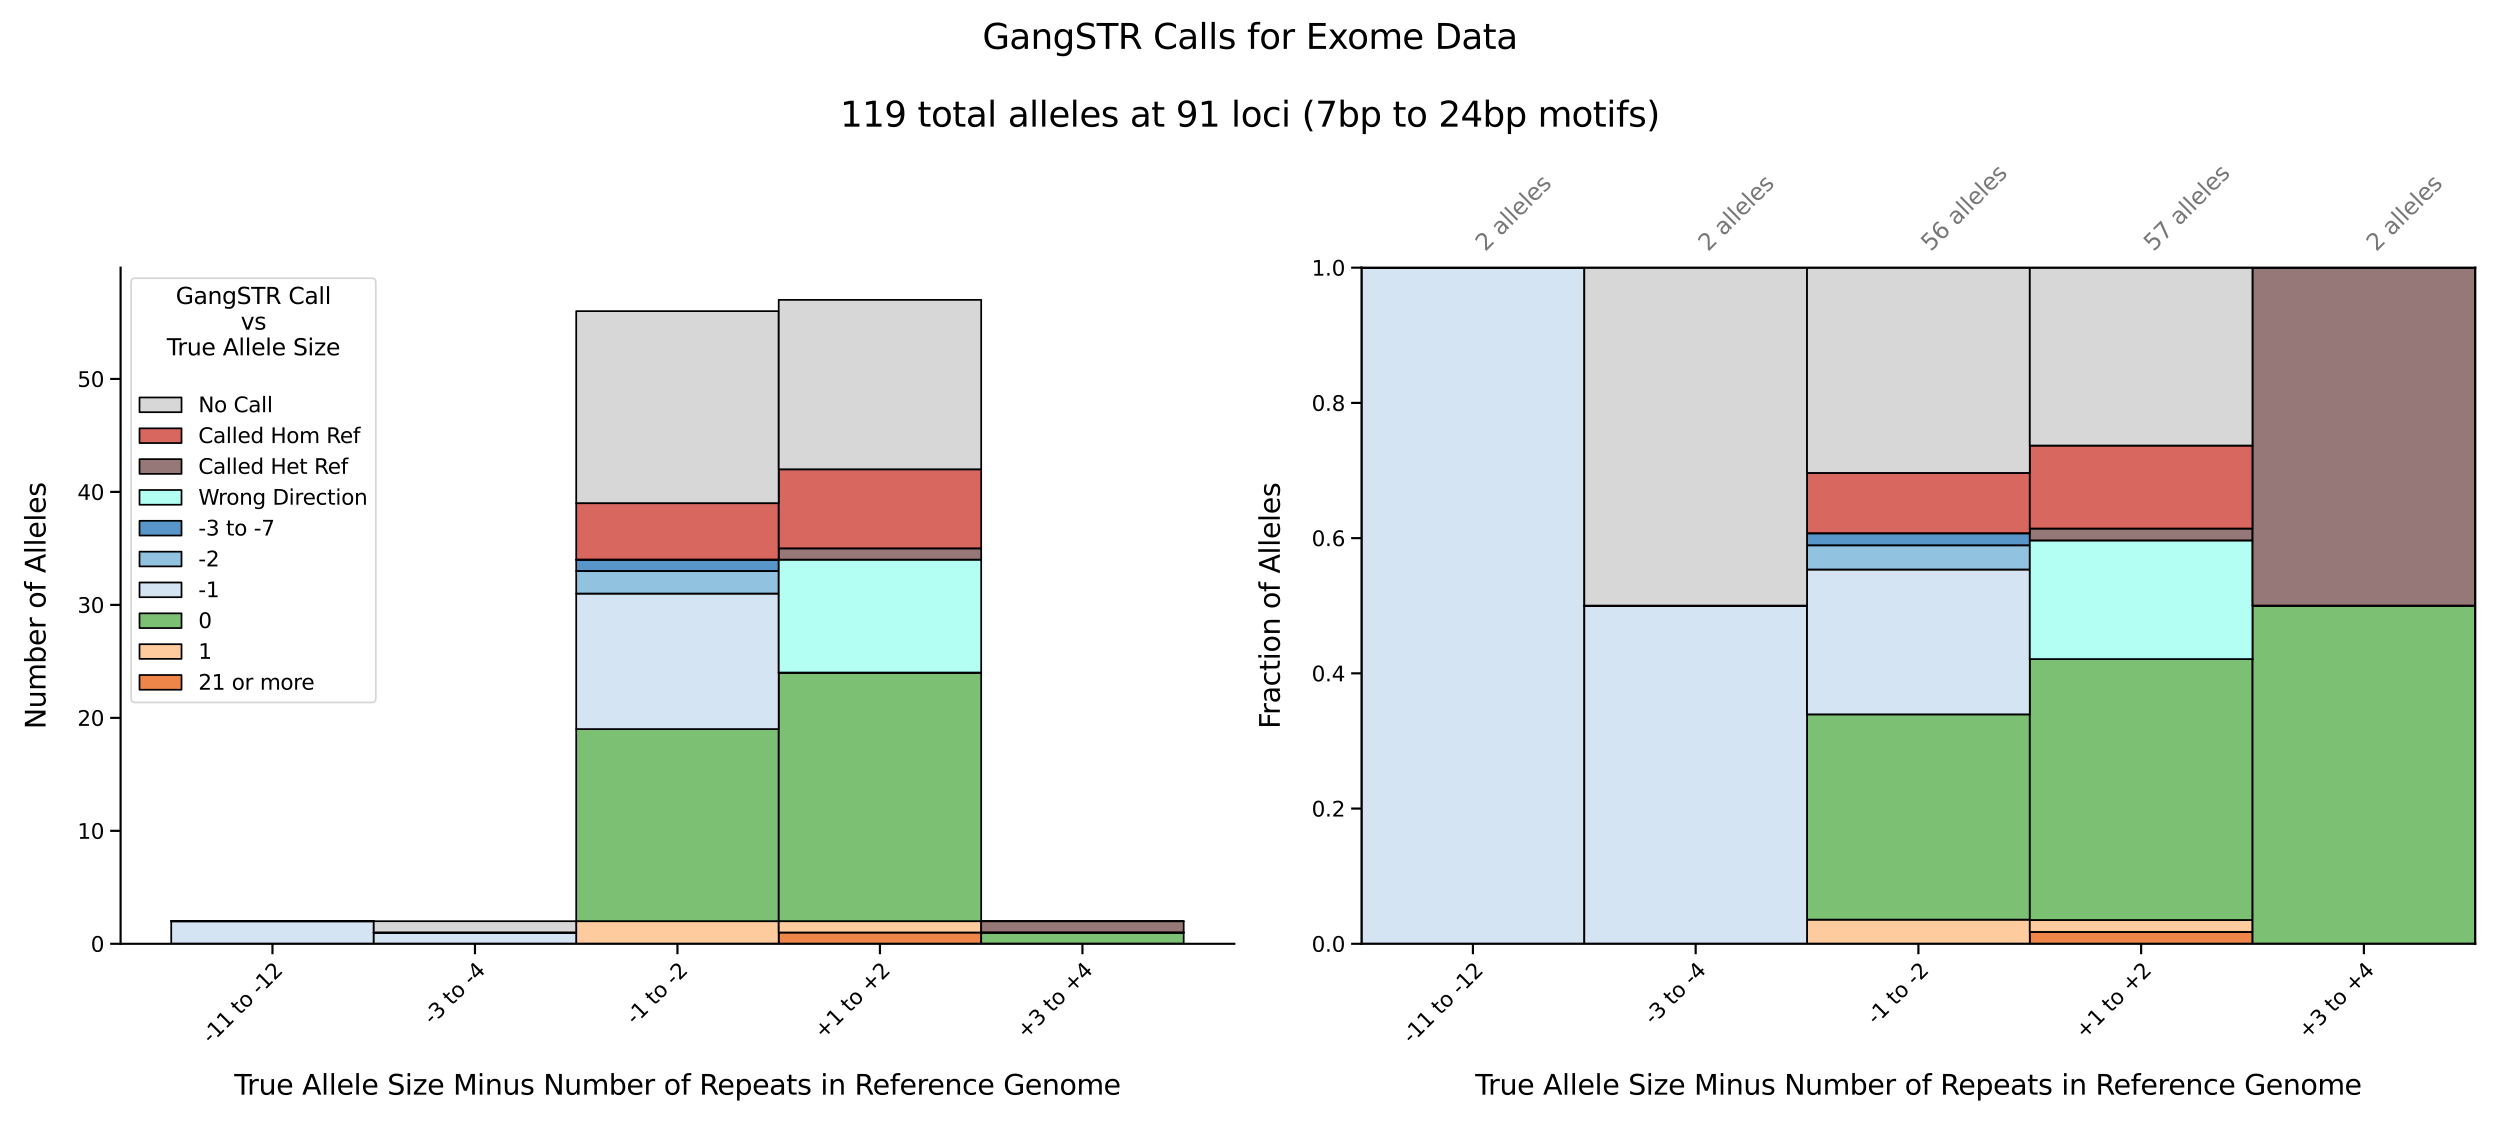 <?xml version="1.0" encoding="utf-8" standalone="no"?>
<!DOCTYPE svg PUBLIC "-//W3C//DTD SVG 1.1//EN"
  "http://www.w3.org/Graphics/SVG/1.1/DTD/svg11.dtd">
<svg xmlns:xlink="http://www.w3.org/1999/xlink" width="1440pt" height="648pt" viewBox="0 0 1440 648" xmlns="http://www.w3.org/2000/svg" version="1.1">
 <defs>
  <style type="text/css">*{stroke-linejoin: round; stroke-linecap: butt}</style>
 </defs>
 <g id="figure_1">
  <g id="patch_1">
   <path d="M 0 648 
L 1440 648 
L 1440 0 
L 0 0 
z
" style="fill: #ffffff"/>
  </g>
  <g id="axes_1">
   <g id="patch_2">
    <path d="M 69.469 543.629 
L 710.96 543.629 
L 710.96 154.175 
L 69.469 154.175 
z
" style="fill: #ffffff"/>
   </g>
   <g id="patch_3">
    <path d="M 98.627 543.629 
L 215.262 543.629 
L 215.262 543.629 
L 98.627 543.629 
z
" clip-path="url(#p19c79879a3)" style="fill: #e95e0d; fill-opacity: 0.75; stroke: #000000; stroke-linejoin: miter"/>
   </g>
   <g id="patch_4">
    <path d="M 215.262 543.629 
L 331.897 543.629 
L 331.897 543.629 
L 215.262 543.629 
z
" clip-path="url(#p19c79879a3)" style="fill: #e95e0d; fill-opacity: 0.75; stroke: #000000; stroke-linejoin: miter"/>
   </g>
   <g id="patch_5">
    <path d="M 331.897 543.629 
L 448.531 543.629 
L 448.531 543.629 
L 331.897 543.629 
z
" clip-path="url(#p19c79879a3)" style="fill: #e95e0d; fill-opacity: 0.75; stroke: #000000; stroke-linejoin: miter"/>
   </g>
   <g id="patch_6">
    <path d="M 448.531 543.629 
L 565.166 543.629 
L 565.166 537.122 
L 448.531 537.122 
z
" clip-path="url(#p19c79879a3)" style="fill: #e95e0d; fill-opacity: 0.75; stroke: #000000; stroke-linejoin: miter"/>
   </g>
   <g id="patch_7">
    <path d="M 565.166 543.629 
L 681.801 543.629 
L 681.801 543.629 
L 565.166 543.629 
z
" clip-path="url(#p19c79879a3)" style="fill: #e95e0d; fill-opacity: 0.75; stroke: #000000; stroke-linejoin: miter"/>
   </g>
   <g id="patch_8">
    <path d="M 98.627 543.629 
L 215.262 543.629 
L 215.262 543.629 
L 98.627 543.629 
z
" clip-path="url(#p19c79879a3)" style="fill: #fdb97d; fill-opacity: 0.75; stroke: #000000; stroke-linejoin: miter"/>
   </g>
   <g id="patch_9">
    <path d="M 215.262 543.629 
L 331.897 543.629 
L 331.897 543.629 
L 215.262 543.629 
z
" clip-path="url(#p19c79879a3)" style="fill: #fdb97d; fill-opacity: 0.75; stroke: #000000; stroke-linejoin: miter"/>
   </g>
   <g id="patch_10">
    <path d="M 331.897 543.629 
L 448.531 543.629 
L 448.531 530.615 
L 331.897 530.615 
z
" clip-path="url(#p19c79879a3)" style="fill: #fdb97d; fill-opacity: 0.75; stroke: #000000; stroke-linejoin: miter"/>
   </g>
   <g id="patch_11">
    <path d="M 448.531 537.122 
L 565.166 537.122 
L 565.166 530.615 
L 448.531 530.615 
z
" clip-path="url(#p19c79879a3)" style="fill: #fdb97d; fill-opacity: 0.75; stroke: #000000; stroke-linejoin: miter"/>
   </g>
   <g id="patch_12">
    <path d="M 565.166 543.629 
L 681.801 543.629 
L 681.801 543.629 
L 565.166 543.629 
z
" clip-path="url(#p19c79879a3)" style="fill: #fdb97d; fill-opacity: 0.75; stroke: #000000; stroke-linejoin: miter"/>
   </g>
   <g id="patch_13">
    <path d="M 98.627 543.629 
L 215.262 543.629 
L 215.262 543.629 
L 98.627 543.629 
z
" clip-path="url(#p19c79879a3)" style="fill: #50aa44; fill-opacity: 0.75; stroke: #000000; stroke-linejoin: miter"/>
   </g>
   <g id="patch_14">
    <path d="M 215.262 543.629 
L 331.897 543.629 
L 331.897 543.629 
L 215.262 543.629 
z
" clip-path="url(#p19c79879a3)" style="fill: #50aa44; fill-opacity: 0.75; stroke: #000000; stroke-linejoin: miter"/>
   </g>
   <g id="patch_15">
    <path d="M 331.897 530.615 
L 448.531 530.615 
L 448.531 419.993 
L 331.897 419.993 
z
" clip-path="url(#p19c79879a3)" style="fill: #50aa44; fill-opacity: 0.75; stroke: #000000; stroke-linejoin: miter"/>
   </g>
   <g id="patch_16">
    <path d="M 448.531 530.615 
L 565.166 530.615 
L 565.166 387.457 
L 448.531 387.457 
z
" clip-path="url(#p19c79879a3)" style="fill: #50aa44; fill-opacity: 0.75; stroke: #000000; stroke-linejoin: miter"/>
   </g>
   <g id="patch_17">
    <path d="M 565.166 543.629 
L 681.801 543.629 
L 681.801 537.122 
L 565.166 537.122 
z
" clip-path="url(#p19c79879a3)" style="fill: #50aa44; fill-opacity: 0.75; stroke: #000000; stroke-linejoin: miter"/>
   </g>
   <g id="patch_18">
    <path d="M 98.627 543.629 
L 215.262 543.629 
L 215.262 530.615 
L 98.627 530.615 
z
" clip-path="url(#p19c79879a3)" style="fill: #c7dbef; fill-opacity: 0.75; stroke: #000000; stroke-linejoin: miter"/>
   </g>
   <g id="patch_19">
    <path d="M 215.262 543.629 
L 331.897 543.629 
L 331.897 537.122 
L 215.262 537.122 
z
" clip-path="url(#p19c79879a3)" style="fill: #c7dbef; fill-opacity: 0.75; stroke: #000000; stroke-linejoin: miter"/>
   </g>
   <g id="patch_20">
    <path d="M 331.897 419.993 
L 448.531 419.993 
L 448.531 341.907 
L 331.897 341.907 
z
" clip-path="url(#p19c79879a3)" style="fill: #c7dbef; fill-opacity: 0.75; stroke: #000000; stroke-linejoin: miter"/>
   </g>
   <g id="patch_21">
    <path d="M 448.531 387.457 
L 565.166 387.457 
L 565.166 387.457 
L 448.531 387.457 
z
" clip-path="url(#p19c79879a3)" style="fill: #c7dbef; fill-opacity: 0.75; stroke: #000000; stroke-linejoin: miter"/>
   </g>
   <g id="patch_22">
    <path d="M 565.166 537.122 
L 681.801 537.122 
L 681.801 537.122 
L 565.166 537.122 
z
" clip-path="url(#p19c79879a3)" style="fill: #c7dbef; fill-opacity: 0.75; stroke: #000000; stroke-linejoin: miter"/>
   </g>
   <g id="patch_23">
    <path d="M 98.627 530.615 
L 215.262 530.615 
L 215.262 530.615 
L 98.627 530.615 
z
" clip-path="url(#p19c79879a3)" style="fill: #6caed6; fill-opacity: 0.75; stroke: #000000; stroke-linejoin: miter"/>
   </g>
   <g id="patch_24">
    <path d="M 215.262 537.122 
L 331.897 537.122 
L 331.897 537.122 
L 215.262 537.122 
z
" clip-path="url(#p19c79879a3)" style="fill: #6caed6; fill-opacity: 0.75; stroke: #000000; stroke-linejoin: miter"/>
   </g>
   <g id="patch_25">
    <path d="M 331.897 341.907 
L 448.531 341.907 
L 448.531 328.893 
L 331.897 328.893 
z
" clip-path="url(#p19c79879a3)" style="fill: #6caed6; fill-opacity: 0.75; stroke: #000000; stroke-linejoin: miter"/>
   </g>
   <g id="patch_26">
    <path d="M 448.531 387.457 
L 565.166 387.457 
L 565.166 387.457 
L 448.531 387.457 
z
" clip-path="url(#p19c79879a3)" style="fill: #6caed6; fill-opacity: 0.75; stroke: #000000; stroke-linejoin: miter"/>
   </g>
   <g id="patch_27">
    <path d="M 565.166 537.122 
L 681.801 537.122 
L 681.801 537.122 
L 565.166 537.122 
z
" clip-path="url(#p19c79879a3)" style="fill: #6caed6; fill-opacity: 0.75; stroke: #000000; stroke-linejoin: miter"/>
   </g>
   <g id="patch_28">
    <path d="M 98.627 530.615 
L 215.262 530.615 
L 215.262 530.615 
L 98.627 530.615 
z
" clip-path="url(#p19c79879a3)" style="fill: #2171b5; fill-opacity: 0.75; stroke: #000000; stroke-linejoin: miter"/>
   </g>
   <g id="patch_29">
    <path d="M 215.262 537.122 
L 331.897 537.122 
L 331.897 537.122 
L 215.262 537.122 
z
" clip-path="url(#p19c79879a3)" style="fill: #2171b5; fill-opacity: 0.75; stroke: #000000; stroke-linejoin: miter"/>
   </g>
   <g id="patch_30">
    <path d="M 331.897 328.893 
L 448.531 328.893 
L 448.531 322.385 
L 331.897 322.385 
z
" clip-path="url(#p19c79879a3)" style="fill: #2171b5; fill-opacity: 0.75; stroke: #000000; stroke-linejoin: miter"/>
   </g>
   <g id="patch_31">
    <path d="M 448.531 387.457 
L 565.166 387.457 
L 565.166 387.457 
L 448.531 387.457 
z
" clip-path="url(#p19c79879a3)" style="fill: #2171b5; fill-opacity: 0.75; stroke: #000000; stroke-linejoin: miter"/>
   </g>
   <g id="patch_32">
    <path d="M 565.166 537.122 
L 681.801 537.122 
L 681.801 537.122 
L 565.166 537.122 
z
" clip-path="url(#p19c79879a3)" style="fill: #2171b5; fill-opacity: 0.75; stroke: #000000; stroke-linejoin: miter"/>
   </g>
   <g id="patch_33">
    <path d="M 98.627 530.615 
L 215.262 530.615 
L 215.262 530.615 
L 98.627 530.615 
z
" clip-path="url(#p19c79879a3)" style="fill: #99ffef; fill-opacity: 0.75; stroke: #000000; stroke-linejoin: miter"/>
   </g>
   <g id="patch_34">
    <path d="M 215.262 537.122 
L 331.897 537.122 
L 331.897 537.122 
L 215.262 537.122 
z
" clip-path="url(#p19c79879a3)" style="fill: #99ffef; fill-opacity: 0.75; stroke: #000000; stroke-linejoin: miter"/>
   </g>
   <g id="patch_35">
    <path d="M 331.897 322.385 
L 448.531 322.385 
L 448.531 322.385 
L 331.897 322.385 
z
" clip-path="url(#p19c79879a3)" style="fill: #99ffef; fill-opacity: 0.75; stroke: #000000; stroke-linejoin: miter"/>
   </g>
   <g id="patch_36">
    <path d="M 448.531 387.457 
L 565.166 387.457 
L 565.166 322.385 
L 448.531 322.385 
z
" clip-path="url(#p19c79879a3)" style="fill: #99ffef; fill-opacity: 0.75; stroke: #000000; stroke-linejoin: miter"/>
   </g>
   <g id="patch_37">
    <path d="M 565.166 537.122 
L 681.801 537.122 
L 681.801 537.122 
L 565.166 537.122 
z
" clip-path="url(#p19c79879a3)" style="fill: #99ffef; fill-opacity: 0.75; stroke: #000000; stroke-linejoin: miter"/>
   </g>
   <g id="patch_38">
    <path d="M 98.627 530.615 
L 215.262 530.615 
L 215.262 530.615 
L 98.627 530.615 
z
" clip-path="url(#p19c79879a3)" style="fill: #734b4b; fill-opacity: 0.75; stroke: #000000; stroke-linejoin: miter"/>
   </g>
   <g id="patch_39">
    <path d="M 215.262 537.122 
L 331.897 537.122 
L 331.897 537.122 
L 215.262 537.122 
z
" clip-path="url(#p19c79879a3)" style="fill: #734b4b; fill-opacity: 0.75; stroke: #000000; stroke-linejoin: miter"/>
   </g>
   <g id="patch_40">
    <path d="M 331.897 322.385 
L 448.531 322.385 
L 448.531 322.385 
L 331.897 322.385 
z
" clip-path="url(#p19c79879a3)" style="fill: #734b4b; fill-opacity: 0.75; stroke: #000000; stroke-linejoin: miter"/>
   </g>
   <g id="patch_41">
    <path d="M 448.531 322.385 
L 565.166 322.385 
L 565.166 315.878 
L 448.531 315.878 
z
" clip-path="url(#p19c79879a3)" style="fill: #734b4b; fill-opacity: 0.75; stroke: #000000; stroke-linejoin: miter"/>
   </g>
   <g id="patch_42">
    <path d="M 565.166 537.122 
L 681.801 537.122 
L 681.801 530.615 
L 565.166 530.615 
z
" clip-path="url(#p19c79879a3)" style="fill: #734b4b; fill-opacity: 0.75; stroke: #000000; stroke-linejoin: miter"/>
   </g>
   <g id="patch_43">
    <path d="M 98.627 530.615 
L 215.262 530.615 
L 215.262 530.615 
L 98.627 530.615 
z
" clip-path="url(#p19c79879a3)" style="fill: #c9342a; fill-opacity: 0.75; stroke: #000000; stroke-linejoin: miter"/>
   </g>
   <g id="patch_44">
    <path d="M 215.262 537.122 
L 331.897 537.122 
L 331.897 537.122 
L 215.262 537.122 
z
" clip-path="url(#p19c79879a3)" style="fill: #c9342a; fill-opacity: 0.75; stroke: #000000; stroke-linejoin: miter"/>
   </g>
   <g id="patch_45">
    <path d="M 331.897 322.385 
L 448.531 322.385 
L 448.531 289.85 
L 331.897 289.85 
z
" clip-path="url(#p19c79879a3)" style="fill: #c9342a; fill-opacity: 0.75; stroke: #000000; stroke-linejoin: miter"/>
   </g>
   <g id="patch_46">
    <path d="M 448.531 315.878 
L 565.166 315.878 
L 565.166 270.328 
L 448.531 270.328 
z
" clip-path="url(#p19c79879a3)" style="fill: #c9342a; fill-opacity: 0.75; stroke: #000000; stroke-linejoin: miter"/>
   </g>
   <g id="patch_47">
    <path d="M 565.166 530.615 
L 681.801 530.615 
L 681.801 530.615 
L 565.166 530.615 
z
" clip-path="url(#p19c79879a3)" style="fill: #c9342a; fill-opacity: 0.75; stroke: #000000; stroke-linejoin: miter"/>
   </g>
   <g id="patch_48">
    <path d="M 98.627 530.615 
L 215.262 530.615 
L 215.262 530.615 
L 98.627 530.615 
z
" clip-path="url(#p19c79879a3)" style="fill: #c9c9c9; fill-opacity: 0.75; stroke: #000000; stroke-linejoin: miter"/>
   </g>
   <g id="patch_49">
    <path d="M 215.262 537.122 
L 331.897 537.122 
L 331.897 530.615 
L 215.262 530.615 
z
" clip-path="url(#p19c79879a3)" style="fill: #c9c9c9; fill-opacity: 0.75; stroke: #000000; stroke-linejoin: miter"/>
   </g>
   <g id="patch_50">
    <path d="M 331.897 289.85 
L 448.531 289.85 
L 448.531 179.228 
L 331.897 179.228 
z
" clip-path="url(#p19c79879a3)" style="fill: #c9c9c9; fill-opacity: 0.75; stroke: #000000; stroke-linejoin: miter"/>
   </g>
   <g id="patch_51">
    <path d="M 448.531 270.328 
L 565.166 270.328 
L 565.166 172.721 
L 448.531 172.721 
z
" clip-path="url(#p19c79879a3)" style="fill: #c9c9c9; fill-opacity: 0.75; stroke: #000000; stroke-linejoin: miter"/>
   </g>
   <g id="patch_52">
    <path d="M 565.166 530.615 
L 681.801 530.615 
L 681.801 530.615 
L 565.166 530.615 
z
" clip-path="url(#p19c79879a3)" style="fill: #c9c9c9; fill-opacity: 0.75; stroke: #000000; stroke-linejoin: miter"/>
   </g>
   <g id="matplotlib.axis_1">
    <g id="xtick_1">
     <g id="line2d_1">
      <defs>
       <path id="m6b919ae39a" d="M 0 0 
L 0 6 
" style="stroke: #000000; stroke-width: 1.25"/>
      </defs>
      <g>
       <use xlink:href="#m6b919ae39a" x="156.945" y="543.629" style="stroke: #000000; stroke-width: 1.25"/>
      </g>
     </g>
     <g id="text_1">
      <!-- -11 to -12 -->
      <g transform="translate(121.469 601.607)rotate(-45)scale(0.121 -0.121)">
       <defs>
        <path id="DejaVuSans-2d" d="M 313 2009 
L 1997 2009 
L 1997 1497 
L 313 1497 
L 313 2009 
z
" transform="scale(0.016)"/>
        <path id="DejaVuSans-31" d="M 794 531 
L 1825 531 
L 1825 4091 
L 703 3866 
L 703 4441 
L 1819 4666 
L 2450 4666 
L 2450 531 
L 3481 531 
L 3481 0 
L 794 0 
L 794 531 
z
" transform="scale(0.016)"/>
        <path id="DejaVuSans-20" transform="scale(0.016)"/>
        <path id="DejaVuSans-74" d="M 1172 4494 
L 1172 3500 
L 2356 3500 
L 2356 3053 
L 1172 3053 
L 1172 1153 
Q 1172 725 1289 603 
Q 1406 481 1766 481 
L 2356 481 
L 2356 0 
L 1766 0 
Q 1100 0 847 248 
Q 594 497 594 1153 
L 594 3053 
L 172 3053 
L 172 3500 
L 594 3500 
L 594 4494 
L 1172 4494 
z
" transform="scale(0.016)"/>
        <path id="DejaVuSans-6f" d="M 1959 3097 
Q 1497 3097 1228 2736 
Q 959 2375 959 1747 
Q 959 1119 1226 758 
Q 1494 397 1959 397 
Q 2419 397 2687 759 
Q 2956 1122 2956 1747 
Q 2956 2369 2687 2733 
Q 2419 3097 1959 3097 
z
M 1959 3584 
Q 2709 3584 3137 3096 
Q 3566 2609 3566 1747 
Q 3566 888 3137 398 
Q 2709 -91 1959 -91 
Q 1206 -91 779 398 
Q 353 888 353 1747 
Q 353 2609 779 3096 
Q 1206 3584 1959 3584 
z
" transform="scale(0.016)"/>
        <path id="DejaVuSans-32" d="M 1228 531 
L 3431 531 
L 3431 0 
L 469 0 
L 469 531 
Q 828 903 1448 1529 
Q 2069 2156 2228 2338 
Q 2531 2678 2651 2914 
Q 2772 3150 2772 3378 
Q 2772 3750 2511 3984 
Q 2250 4219 1831 4219 
Q 1534 4219 1204 4116 
Q 875 4013 500 3803 
L 500 4441 
Q 881 4594 1212 4672 
Q 1544 4750 1819 4750 
Q 2544 4750 2975 4387 
Q 3406 4025 3406 3419 
Q 3406 3131 3298 2873 
Q 3191 2616 2906 2266 
Q 2828 2175 2409 1742 
Q 1991 1309 1228 531 
z
" transform="scale(0.016)"/>
       </defs>
       <use xlink:href="#DejaVuSans-2d"/>
       <use xlink:href="#DejaVuSans-31" x="36.084"/>
       <use xlink:href="#DejaVuSans-31" x="99.707"/>
       <use xlink:href="#DejaVuSans-20" x="163.33"/>
       <use xlink:href="#DejaVuSans-74" x="195.117"/>
       <use xlink:href="#DejaVuSans-6f" x="234.326"/>
       <use xlink:href="#DejaVuSans-20" x="295.508"/>
       <use xlink:href="#DejaVuSans-2d" x="327.295"/>
       <use xlink:href="#DejaVuSans-31" x="363.379"/>
       <use xlink:href="#DejaVuSans-32" x="427.002"/>
      </g>
     </g>
    </g>
    <g id="xtick_2">
     <g id="line2d_2">
      <g>
       <use xlink:href="#m6b919ae39a" x="273.579" y="543.629" style="stroke: #000000; stroke-width: 1.25"/>
      </g>
     </g>
     <g id="text_2">
      <!-- -3 to -4 -->
      <g transform="translate(248.991 590.719)rotate(-45)scale(0.121 -0.121)">
       <defs>
        <path id="DejaVuSans-33" d="M 2597 2516 
Q 3050 2419 3304 2112 
Q 3559 1806 3559 1356 
Q 3559 666 3084 287 
Q 2609 -91 1734 -91 
Q 1441 -91 1130 -33 
Q 819 25 488 141 
L 488 750 
Q 750 597 1062 519 
Q 1375 441 1716 441 
Q 2309 441 2620 675 
Q 2931 909 2931 1356 
Q 2931 1769 2642 2001 
Q 2353 2234 1838 2234 
L 1294 2234 
L 1294 2753 
L 1863 2753 
Q 2328 2753 2575 2939 
Q 2822 3125 2822 3475 
Q 2822 3834 2567 4026 
Q 2313 4219 1838 4219 
Q 1578 4219 1281 4162 
Q 984 4106 628 3988 
L 628 4550 
Q 988 4650 1302 4700 
Q 1616 4750 1894 4750 
Q 2613 4750 3031 4423 
Q 3450 4097 3450 3541 
Q 3450 3153 3228 2886 
Q 3006 2619 2597 2516 
z
" transform="scale(0.016)"/>
        <path id="DejaVuSans-34" d="M 2419 4116 
L 825 1625 
L 2419 1625 
L 2419 4116 
z
M 2253 4666 
L 3047 4666 
L 3047 1625 
L 3713 1625 
L 3713 1100 
L 3047 1100 
L 3047 0 
L 2419 0 
L 2419 1100 
L 313 1100 
L 313 1709 
L 2253 4666 
z
" transform="scale(0.016)"/>
       </defs>
       <use xlink:href="#DejaVuSans-2d"/>
       <use xlink:href="#DejaVuSans-33" x="36.084"/>
       <use xlink:href="#DejaVuSans-20" x="99.707"/>
       <use xlink:href="#DejaVuSans-74" x="131.494"/>
       <use xlink:href="#DejaVuSans-6f" x="170.703"/>
       <use xlink:href="#DejaVuSans-20" x="231.885"/>
       <use xlink:href="#DejaVuSans-2d" x="263.672"/>
       <use xlink:href="#DejaVuSans-34" x="299.756"/>
      </g>
     </g>
    </g>
    <g id="xtick_3">
     <g id="line2d_3">
      <g>
       <use xlink:href="#m6b919ae39a" x="390.214" y="543.629" style="stroke: #000000; stroke-width: 1.25"/>
      </g>
     </g>
     <g id="text_3">
      <!-- -1 to -2 -->
      <g transform="translate(365.626 590.719)rotate(-45)scale(0.121 -0.121)">
       <use xlink:href="#DejaVuSans-2d"/>
       <use xlink:href="#DejaVuSans-31" x="36.084"/>
       <use xlink:href="#DejaVuSans-20" x="99.707"/>
       <use xlink:href="#DejaVuSans-74" x="131.494"/>
       <use xlink:href="#DejaVuSans-6f" x="170.703"/>
       <use xlink:href="#DejaVuSans-20" x="231.885"/>
       <use xlink:href="#DejaVuSans-2d" x="263.672"/>
       <use xlink:href="#DejaVuSans-32" x="299.756"/>
      </g>
     </g>
    </g>
    <g id="xtick_4">
     <g id="line2d_4">
      <g>
       <use xlink:href="#m6b919ae39a" x="506.849" y="543.629" style="stroke: #000000; stroke-width: 1.25"/>
      </g>
     </g>
     <g id="text_4">
      <!-- +1 to +2 -->
      <g transform="translate(474.095 598.885)rotate(-45)scale(0.121 -0.121)">
       <defs>
        <path id="DejaVuSans-2b" d="M 2944 4013 
L 2944 2272 
L 4684 2272 
L 4684 1741 
L 2944 1741 
L 2944 0 
L 2419 0 
L 2419 1741 
L 678 1741 
L 678 2272 
L 2419 2272 
L 2419 4013 
L 2944 4013 
z
" transform="scale(0.016)"/>
       </defs>
       <use xlink:href="#DejaVuSans-2b"/>
       <use xlink:href="#DejaVuSans-31" x="83.789"/>
       <use xlink:href="#DejaVuSans-20" x="147.412"/>
       <use xlink:href="#DejaVuSans-74" x="179.199"/>
       <use xlink:href="#DejaVuSans-6f" x="218.408"/>
       <use xlink:href="#DejaVuSans-20" x="279.59"/>
       <use xlink:href="#DejaVuSans-2b" x="311.377"/>
       <use xlink:href="#DejaVuSans-32" x="395.166"/>
      </g>
     </g>
    </g>
    <g id="xtick_5">
     <g id="line2d_5">
      <g>
       <use xlink:href="#m6b919ae39a" x="623.483" y="543.629" style="stroke: #000000; stroke-width: 1.25"/>
      </g>
     </g>
     <g id="text_5">
      <!-- +3 to +4 -->
      <g transform="translate(590.73 598.885)rotate(-45)scale(0.121 -0.121)">
       <use xlink:href="#DejaVuSans-2b"/>
       <use xlink:href="#DejaVuSans-33" x="83.789"/>
       <use xlink:href="#DejaVuSans-20" x="147.412"/>
       <use xlink:href="#DejaVuSans-74" x="179.199"/>
       <use xlink:href="#DejaVuSans-6f" x="218.408"/>
       <use xlink:href="#DejaVuSans-20" x="279.59"/>
       <use xlink:href="#DejaVuSans-2b" x="311.377"/>
       <use xlink:href="#DejaVuSans-34" x="395.166"/>
      </g>
     </g>
    </g>
    <g id="text_6">
     <!-- True Allele Size Minus Number of Repeats in Reference Genome -->
     <g transform="translate(134.95 630.544)scale(0.16 -0.16)">
      <defs>
       <path id="DejaVuSans-54" d="M -19 4666 
L 3928 4666 
L 3928 4134 
L 2272 4134 
L 2272 0 
L 1638 0 
L 1638 4134 
L -19 4134 
L -19 4666 
z
" transform="scale(0.016)"/>
       <path id="DejaVuSans-72" d="M 2631 2963 
Q 2534 3019 2420 3045 
Q 2306 3072 2169 3072 
Q 1681 3072 1420 2755 
Q 1159 2438 1159 1844 
L 1159 0 
L 581 0 
L 581 3500 
L 1159 3500 
L 1159 2956 
Q 1341 3275 1631 3429 
Q 1922 3584 2338 3584 
Q 2397 3584 2469 3576 
Q 2541 3569 2628 3553 
L 2631 2963 
z
" transform="scale(0.016)"/>
       <path id="DejaVuSans-75" d="M 544 1381 
L 544 3500 
L 1119 3500 
L 1119 1403 
Q 1119 906 1312 657 
Q 1506 409 1894 409 
Q 2359 409 2629 706 
Q 2900 1003 2900 1516 
L 2900 3500 
L 3475 3500 
L 3475 0 
L 2900 0 
L 2900 538 
Q 2691 219 2414 64 
Q 2138 -91 1772 -91 
Q 1169 -91 856 284 
Q 544 659 544 1381 
z
M 1991 3584 
L 1991 3584 
z
" transform="scale(0.016)"/>
       <path id="DejaVuSans-65" d="M 3597 1894 
L 3597 1613 
L 953 1613 
Q 991 1019 1311 708 
Q 1631 397 2203 397 
Q 2534 397 2845 478 
Q 3156 559 3463 722 
L 3463 178 
Q 3153 47 2828 -22 
Q 2503 -91 2169 -91 
Q 1331 -91 842 396 
Q 353 884 353 1716 
Q 353 2575 817 3079 
Q 1281 3584 2069 3584 
Q 2775 3584 3186 3129 
Q 3597 2675 3597 1894 
z
M 3022 2063 
Q 3016 2534 2758 2815 
Q 2500 3097 2075 3097 
Q 1594 3097 1305 2825 
Q 1016 2553 972 2059 
L 3022 2063 
z
" transform="scale(0.016)"/>
       <path id="DejaVuSans-41" d="M 2188 4044 
L 1331 1722 
L 3047 1722 
L 2188 4044 
z
M 1831 4666 
L 2547 4666 
L 4325 0 
L 3669 0 
L 3244 1197 
L 1141 1197 
L 716 0 
L 50 0 
L 1831 4666 
z
" transform="scale(0.016)"/>
       <path id="DejaVuSans-6c" d="M 603 4863 
L 1178 4863 
L 1178 0 
L 603 0 
L 603 4863 
z
" transform="scale(0.016)"/>
       <path id="DejaVuSans-53" d="M 3425 4513 
L 3425 3897 
Q 3066 4069 2747 4153 
Q 2428 4238 2131 4238 
Q 1616 4238 1336 4038 
Q 1056 3838 1056 3469 
Q 1056 3159 1242 3001 
Q 1428 2844 1947 2747 
L 2328 2669 
Q 3034 2534 3370 2195 
Q 3706 1856 3706 1288 
Q 3706 609 3251 259 
Q 2797 -91 1919 -91 
Q 1588 -91 1214 -16 
Q 841 59 441 206 
L 441 856 
Q 825 641 1194 531 
Q 1563 422 1919 422 
Q 2459 422 2753 634 
Q 3047 847 3047 1241 
Q 3047 1584 2836 1778 
Q 2625 1972 2144 2069 
L 1759 2144 
Q 1053 2284 737 2584 
Q 422 2884 422 3419 
Q 422 4038 858 4394 
Q 1294 4750 2059 4750 
Q 2388 4750 2728 4690 
Q 3069 4631 3425 4513 
z
" transform="scale(0.016)"/>
       <path id="DejaVuSans-69" d="M 603 3500 
L 1178 3500 
L 1178 0 
L 603 0 
L 603 3500 
z
M 603 4863 
L 1178 4863 
L 1178 4134 
L 603 4134 
L 603 4863 
z
" transform="scale(0.016)"/>
       <path id="DejaVuSans-7a" d="M 353 3500 
L 3084 3500 
L 3084 2975 
L 922 459 
L 3084 459 
L 3084 0 
L 275 0 
L 275 525 
L 2438 3041 
L 353 3041 
L 353 3500 
z
" transform="scale(0.016)"/>
       <path id="DejaVuSans-4d" d="M 628 4666 
L 1569 4666 
L 2759 1491 
L 3956 4666 
L 4897 4666 
L 4897 0 
L 4281 0 
L 4281 4097 
L 3078 897 
L 2444 897 
L 1241 4097 
L 1241 0 
L 628 0 
L 628 4666 
z
" transform="scale(0.016)"/>
       <path id="DejaVuSans-6e" d="M 3513 2113 
L 3513 0 
L 2938 0 
L 2938 2094 
Q 2938 2591 2744 2837 
Q 2550 3084 2163 3084 
Q 1697 3084 1428 2787 
Q 1159 2491 1159 1978 
L 1159 0 
L 581 0 
L 581 3500 
L 1159 3500 
L 1159 2956 
Q 1366 3272 1645 3428 
Q 1925 3584 2291 3584 
Q 2894 3584 3203 3211 
Q 3513 2838 3513 2113 
z
" transform="scale(0.016)"/>
       <path id="DejaVuSans-73" d="M 2834 3397 
L 2834 2853 
Q 2591 2978 2328 3040 
Q 2066 3103 1784 3103 
Q 1356 3103 1142 2972 
Q 928 2841 928 2578 
Q 928 2378 1081 2264 
Q 1234 2150 1697 2047 
L 1894 2003 
Q 2506 1872 2764 1633 
Q 3022 1394 3022 966 
Q 3022 478 2636 193 
Q 2250 -91 1575 -91 
Q 1294 -91 989 -36 
Q 684 19 347 128 
L 347 722 
Q 666 556 975 473 
Q 1284 391 1588 391 
Q 1994 391 2212 530 
Q 2431 669 2431 922 
Q 2431 1156 2273 1281 
Q 2116 1406 1581 1522 
L 1381 1569 
Q 847 1681 609 1914 
Q 372 2147 372 2553 
Q 372 3047 722 3315 
Q 1072 3584 1716 3584 
Q 2034 3584 2315 3537 
Q 2597 3491 2834 3397 
z
" transform="scale(0.016)"/>
       <path id="DejaVuSans-4e" d="M 628 4666 
L 1478 4666 
L 3547 763 
L 3547 4666 
L 4159 4666 
L 4159 0 
L 3309 0 
L 1241 3903 
L 1241 0 
L 628 0 
L 628 4666 
z
" transform="scale(0.016)"/>
       <path id="DejaVuSans-6d" d="M 3328 2828 
Q 3544 3216 3844 3400 
Q 4144 3584 4550 3584 
Q 5097 3584 5394 3201 
Q 5691 2819 5691 2113 
L 5691 0 
L 5113 0 
L 5113 2094 
Q 5113 2597 4934 2840 
Q 4756 3084 4391 3084 
Q 3944 3084 3684 2787 
Q 3425 2491 3425 1978 
L 3425 0 
L 2847 0 
L 2847 2094 
Q 2847 2600 2669 2842 
Q 2491 3084 2119 3084 
Q 1678 3084 1418 2786 
Q 1159 2488 1159 1978 
L 1159 0 
L 581 0 
L 581 3500 
L 1159 3500 
L 1159 2956 
Q 1356 3278 1631 3431 
Q 1906 3584 2284 3584 
Q 2666 3584 2933 3390 
Q 3200 3197 3328 2828 
z
" transform="scale(0.016)"/>
       <path id="DejaVuSans-62" d="M 3116 1747 
Q 3116 2381 2855 2742 
Q 2594 3103 2138 3103 
Q 1681 3103 1420 2742 
Q 1159 2381 1159 1747 
Q 1159 1113 1420 752 
Q 1681 391 2138 391 
Q 2594 391 2855 752 
Q 3116 1113 3116 1747 
z
M 1159 2969 
Q 1341 3281 1617 3432 
Q 1894 3584 2278 3584 
Q 2916 3584 3314 3078 
Q 3713 2572 3713 1747 
Q 3713 922 3314 415 
Q 2916 -91 2278 -91 
Q 1894 -91 1617 61 
Q 1341 213 1159 525 
L 1159 0 
L 581 0 
L 581 4863 
L 1159 4863 
L 1159 2969 
z
" transform="scale(0.016)"/>
       <path id="DejaVuSans-66" d="M 2375 4863 
L 2375 4384 
L 1825 4384 
Q 1516 4384 1395 4259 
Q 1275 4134 1275 3809 
L 1275 3500 
L 2222 3500 
L 2222 3053 
L 1275 3053 
L 1275 0 
L 697 0 
L 697 3053 
L 147 3053 
L 147 3500 
L 697 3500 
L 697 3744 
Q 697 4328 969 4595 
Q 1241 4863 1831 4863 
L 2375 4863 
z
" transform="scale(0.016)"/>
       <path id="DejaVuSans-52" d="M 2841 2188 
Q 3044 2119 3236 1894 
Q 3428 1669 3622 1275 
L 4263 0 
L 3584 0 
L 2988 1197 
Q 2756 1666 2539 1819 
Q 2322 1972 1947 1972 
L 1259 1972 
L 1259 0 
L 628 0 
L 628 4666 
L 2053 4666 
Q 2853 4666 3247 4331 
Q 3641 3997 3641 3322 
Q 3641 2881 3436 2590 
Q 3231 2300 2841 2188 
z
M 1259 4147 
L 1259 2491 
L 2053 2491 
Q 2509 2491 2742 2702 
Q 2975 2913 2975 3322 
Q 2975 3731 2742 3939 
Q 2509 4147 2053 4147 
L 1259 4147 
z
" transform="scale(0.016)"/>
       <path id="DejaVuSans-70" d="M 1159 525 
L 1159 -1331 
L 581 -1331 
L 581 3500 
L 1159 3500 
L 1159 2969 
Q 1341 3281 1617 3432 
Q 1894 3584 2278 3584 
Q 2916 3584 3314 3078 
Q 3713 2572 3713 1747 
Q 3713 922 3314 415 
Q 2916 -91 2278 -91 
Q 1894 -91 1617 61 
Q 1341 213 1159 525 
z
M 3116 1747 
Q 3116 2381 2855 2742 
Q 2594 3103 2138 3103 
Q 1681 3103 1420 2742 
Q 1159 2381 1159 1747 
Q 1159 1113 1420 752 
Q 1681 391 2138 391 
Q 2594 391 2855 752 
Q 3116 1113 3116 1747 
z
" transform="scale(0.016)"/>
       <path id="DejaVuSans-61" d="M 2194 1759 
Q 1497 1759 1228 1600 
Q 959 1441 959 1056 
Q 959 750 1161 570 
Q 1363 391 1709 391 
Q 2188 391 2477 730 
Q 2766 1069 2766 1631 
L 2766 1759 
L 2194 1759 
z
M 3341 1997 
L 3341 0 
L 2766 0 
L 2766 531 
Q 2569 213 2275 61 
Q 1981 -91 1556 -91 
Q 1019 -91 701 211 
Q 384 513 384 1019 
Q 384 1609 779 1909 
Q 1175 2209 1959 2209 
L 2766 2209 
L 2766 2266 
Q 2766 2663 2505 2880 
Q 2244 3097 1772 3097 
Q 1472 3097 1187 3025 
Q 903 2953 641 2809 
L 641 3341 
Q 956 3463 1253 3523 
Q 1550 3584 1831 3584 
Q 2591 3584 2966 3190 
Q 3341 2797 3341 1997 
z
" transform="scale(0.016)"/>
       <path id="DejaVuSans-63" d="M 3122 3366 
L 3122 2828 
Q 2878 2963 2633 3030 
Q 2388 3097 2138 3097 
Q 1578 3097 1268 2742 
Q 959 2388 959 1747 
Q 959 1106 1268 751 
Q 1578 397 2138 397 
Q 2388 397 2633 464 
Q 2878 531 3122 666 
L 3122 134 
Q 2881 22 2623 -34 
Q 2366 -91 2075 -91 
Q 1284 -91 818 406 
Q 353 903 353 1747 
Q 353 2603 823 3093 
Q 1294 3584 2113 3584 
Q 2378 3584 2631 3529 
Q 2884 3475 3122 3366 
z
" transform="scale(0.016)"/>
       <path id="DejaVuSans-47" d="M 3809 666 
L 3809 1919 
L 2778 1919 
L 2778 2438 
L 4434 2438 
L 4434 434 
Q 4069 175 3628 42 
Q 3188 -91 2688 -91 
Q 1594 -91 976 548 
Q 359 1188 359 2328 
Q 359 3472 976 4111 
Q 1594 4750 2688 4750 
Q 3144 4750 3555 4637 
Q 3966 4525 4313 4306 
L 4313 3634 
Q 3963 3931 3569 4081 
Q 3175 4231 2741 4231 
Q 1884 4231 1454 3753 
Q 1025 3275 1025 2328 
Q 1025 1384 1454 906 
Q 1884 428 2741 428 
Q 3075 428 3337 486 
Q 3600 544 3809 666 
z
" transform="scale(0.016)"/>
      </defs>
      <use xlink:href="#DejaVuSans-54"/>
      <use xlink:href="#DejaVuSans-72" x="46.334"/>
      <use xlink:href="#DejaVuSans-75" x="87.447"/>
      <use xlink:href="#DejaVuSans-65" x="150.826"/>
      <use xlink:href="#DejaVuSans-20" x="212.35"/>
      <use xlink:href="#DejaVuSans-41" x="244.137"/>
      <use xlink:href="#DejaVuSans-6c" x="312.545"/>
      <use xlink:href="#DejaVuSans-6c" x="340.328"/>
      <use xlink:href="#DejaVuSans-65" x="368.111"/>
      <use xlink:href="#DejaVuSans-6c" x="429.635"/>
      <use xlink:href="#DejaVuSans-65" x="457.418"/>
      <use xlink:href="#DejaVuSans-20" x="518.941"/>
      <use xlink:href="#DejaVuSans-53" x="550.729"/>
      <use xlink:href="#DejaVuSans-69" x="614.205"/>
      <use xlink:href="#DejaVuSans-7a" x="641.988"/>
      <use xlink:href="#DejaVuSans-65" x="694.479"/>
      <use xlink:href="#DejaVuSans-20" x="756.002"/>
      <use xlink:href="#DejaVuSans-4d" x="787.789"/>
      <use xlink:href="#DejaVuSans-69" x="874.068"/>
      <use xlink:href="#DejaVuSans-6e" x="901.852"/>
      <use xlink:href="#DejaVuSans-75" x="965.23"/>
      <use xlink:href="#DejaVuSans-73" x="1028.609"/>
      <use xlink:href="#DejaVuSans-20" x="1080.709"/>
      <use xlink:href="#DejaVuSans-4e" x="1112.496"/>
      <use xlink:href="#DejaVuSans-75" x="1187.301"/>
      <use xlink:href="#DejaVuSans-6d" x="1250.68"/>
      <use xlink:href="#DejaVuSans-62" x="1348.092"/>
      <use xlink:href="#DejaVuSans-65" x="1411.568"/>
      <use xlink:href="#DejaVuSans-72" x="1473.092"/>
      <use xlink:href="#DejaVuSans-20" x="1514.205"/>
      <use xlink:href="#DejaVuSans-6f" x="1545.992"/>
      <use xlink:href="#DejaVuSans-66" x="1607.174"/>
      <use xlink:href="#DejaVuSans-20" x="1642.379"/>
      <use xlink:href="#DejaVuSans-52" x="1674.166"/>
      <use xlink:href="#DejaVuSans-65" x="1739.148"/>
      <use xlink:href="#DejaVuSans-70" x="1800.672"/>
      <use xlink:href="#DejaVuSans-65" x="1864.148"/>
      <use xlink:href="#DejaVuSans-61" x="1925.672"/>
      <use xlink:href="#DejaVuSans-74" x="1986.951"/>
      <use xlink:href="#DejaVuSans-73" x="2026.16"/>
      <use xlink:href="#DejaVuSans-20" x="2078.26"/>
      <use xlink:href="#DejaVuSans-69" x="2110.047"/>
      <use xlink:href="#DejaVuSans-6e" x="2137.83"/>
      <use xlink:href="#DejaVuSans-20" x="2201.209"/>
      <use xlink:href="#DejaVuSans-52" x="2232.996"/>
      <use xlink:href="#DejaVuSans-65" x="2297.979"/>
      <use xlink:href="#DejaVuSans-66" x="2359.502"/>
      <use xlink:href="#DejaVuSans-65" x="2394.707"/>
      <use xlink:href="#DejaVuSans-72" x="2456.23"/>
      <use xlink:href="#DejaVuSans-65" x="2495.094"/>
      <use xlink:href="#DejaVuSans-6e" x="2556.617"/>
      <use xlink:href="#DejaVuSans-63" x="2619.996"/>
      <use xlink:href="#DejaVuSans-65" x="2674.977"/>
      <use xlink:href="#DejaVuSans-20" x="2736.5"/>
      <use xlink:href="#DejaVuSans-47" x="2768.287"/>
      <use xlink:href="#DejaVuSans-65" x="2845.777"/>
      <use xlink:href="#DejaVuSans-6e" x="2907.301"/>
      <use xlink:href="#DejaVuSans-6f" x="2970.68"/>
      <use xlink:href="#DejaVuSans-6d" x="3031.861"/>
      <use xlink:href="#DejaVuSans-65" x="3129.273"/>
     </g>
    </g>
   </g>
   <g id="matplotlib.axis_2">
    <g id="ytick_1">
     <g id="line2d_6">
      <defs>
       <path id="mcb495e529d" d="M 0 0 
L -6 0 
" style="stroke: #000000; stroke-width: 1.25"/>
      </defs>
      <g>
       <use xlink:href="#mcb495e529d" x="69.469" y="543.629" style="stroke: #000000; stroke-width: 1.25"/>
      </g>
     </g>
     <g id="text_7">
      <!-- 0 -->
      <g transform="translate(52.27 548.226)scale(0.121 -0.121)">
       <defs>
        <path id="DejaVuSans-30" d="M 2034 4250 
Q 1547 4250 1301 3770 
Q 1056 3291 1056 2328 
Q 1056 1369 1301 889 
Q 1547 409 2034 409 
Q 2525 409 2770 889 
Q 3016 1369 3016 2328 
Q 3016 3291 2770 3770 
Q 2525 4250 2034 4250 
z
M 2034 4750 
Q 2819 4750 3233 4129 
Q 3647 3509 3647 2328 
Q 3647 1150 3233 529 
Q 2819 -91 2034 -91 
Q 1250 -91 836 529 
Q 422 1150 422 2328 
Q 422 3509 836 4129 
Q 1250 4750 2034 4750 
z
" transform="scale(0.016)"/>
       </defs>
       <use xlink:href="#DejaVuSans-30"/>
      </g>
     </g>
    </g>
    <g id="ytick_2">
     <g id="line2d_7">
      <g>
       <use xlink:href="#mcb495e529d" x="69.469" y="478.557" style="stroke: #000000; stroke-width: 1.25"/>
      </g>
     </g>
     <g id="text_8">
      <!-- 10 -->
      <g transform="translate(44.571 483.154)scale(0.121 -0.121)">
       <use xlink:href="#DejaVuSans-31"/>
       <use xlink:href="#DejaVuSans-30" x="63.623"/>
      </g>
     </g>
    </g>
    <g id="ytick_3">
     <g id="line2d_8">
      <g>
       <use xlink:href="#mcb495e529d" x="69.469" y="413.486" style="stroke: #000000; stroke-width: 1.25"/>
      </g>
     </g>
     <g id="text_9">
      <!-- 20 -->
      <g transform="translate(44.571 418.083)scale(0.121 -0.121)">
       <use xlink:href="#DejaVuSans-32"/>
       <use xlink:href="#DejaVuSans-30" x="63.623"/>
      </g>
     </g>
    </g>
    <g id="ytick_4">
     <g id="line2d_9">
      <g>
       <use xlink:href="#mcb495e529d" x="69.469" y="348.414" style="stroke: #000000; stroke-width: 1.25"/>
      </g>
     </g>
     <g id="text_10">
      <!-- 30 -->
      <g transform="translate(44.571 353.011)scale(0.121 -0.121)">
       <use xlink:href="#DejaVuSans-33"/>
       <use xlink:href="#DejaVuSans-30" x="63.623"/>
      </g>
     </g>
    </g>
    <g id="ytick_5">
     <g id="line2d_10">
      <g>
       <use xlink:href="#mcb495e529d" x="69.469" y="283.342" style="stroke: #000000; stroke-width: 1.25"/>
      </g>
     </g>
     <g id="text_11">
      <!-- 40 -->
      <g transform="translate(44.571 287.94)scale(0.121 -0.121)">
       <use xlink:href="#DejaVuSans-34"/>
       <use xlink:href="#DejaVuSans-30" x="63.623"/>
      </g>
     </g>
    </g>
    <g id="ytick_6">
     <g id="line2d_11">
      <g>
       <use xlink:href="#mcb495e529d" x="69.469" y="218.271" style="stroke: #000000; stroke-width: 1.25"/>
      </g>
     </g>
     <g id="text_12">
      <!-- 50 -->
      <g transform="translate(44.571 222.868)scale(0.121 -0.121)">
       <defs>
        <path id="DejaVuSans-35" d="M 691 4666 
L 3169 4666 
L 3169 4134 
L 1269 4134 
L 1269 2991 
Q 1406 3038 1543 3061 
Q 1681 3084 1819 3084 
Q 2600 3084 3056 2656 
Q 3513 2228 3513 1497 
Q 3513 744 3044 326 
Q 2575 -91 1722 -91 
Q 1428 -91 1123 -41 
Q 819 9 494 109 
L 494 744 
Q 775 591 1075 516 
Q 1375 441 1709 441 
Q 2250 441 2565 725 
Q 2881 1009 2881 1497 
Q 2881 1984 2565 2268 
Q 2250 2553 1709 2553 
Q 1456 2553 1204 2497 
Q 953 2441 691 2322 
L 691 4666 
z
" transform="scale(0.016)"/>
       </defs>
       <use xlink:href="#DejaVuSans-35"/>
       <use xlink:href="#DejaVuSans-30" x="63.623"/>
      </g>
     </g>
    </g>
    <g id="text_13">
     <!-- Number of Alleles -->
     <g transform="translate(26.244 419.988)rotate(-90)scale(0.16 -0.16)">
      <use xlink:href="#DejaVuSans-4e"/>
      <use xlink:href="#DejaVuSans-75" x="74.805"/>
      <use xlink:href="#DejaVuSans-6d" x="138.184"/>
      <use xlink:href="#DejaVuSans-62" x="235.596"/>
      <use xlink:href="#DejaVuSans-65" x="299.072"/>
      <use xlink:href="#DejaVuSans-72" x="360.596"/>
      <use xlink:href="#DejaVuSans-20" x="401.709"/>
      <use xlink:href="#DejaVuSans-6f" x="433.496"/>
      <use xlink:href="#DejaVuSans-66" x="494.678"/>
      <use xlink:href="#DejaVuSans-20" x="529.883"/>
      <use xlink:href="#DejaVuSans-41" x="561.67"/>
      <use xlink:href="#DejaVuSans-6c" x="630.078"/>
      <use xlink:href="#DejaVuSans-6c" x="657.861"/>
      <use xlink:href="#DejaVuSans-65" x="685.645"/>
      <use xlink:href="#DejaVuSans-6c" x="747.168"/>
      <use xlink:href="#DejaVuSans-65" x="774.951"/>
      <use xlink:href="#DejaVuSans-73" x="836.475"/>
     </g>
    </g>
   </g>
   <g id="patch_53">
    <path d="M 69.469 543.629 
L 69.469 154.175 
" style="fill: none; stroke: #000000; stroke-width: 1.25; stroke-linejoin: miter; stroke-linecap: square"/>
   </g>
   <g id="patch_54">
    <path d="M 69.469 543.629 
L 710.96 543.629 
" style="fill: none; stroke: #000000; stroke-width: 1.25; stroke-linejoin: miter; stroke-linecap: square"/>
   </g>
   <g id="legend_1">
    <g id="patch_55">
     <path d="M 77.939 404.629 
L 214.035 404.629 
Q 216.455 404.629 216.455 402.209 
L 216.455 162.645 
Q 216.455 160.225 214.035 160.225 
L 77.939 160.225 
Q 75.519 160.225 75.519 162.645 
L 75.519 402.209 
Q 75.519 404.629 77.939 404.629 
z
" style="fill: #ffffff; opacity: 0.8; stroke: #cccccc; stroke-linejoin: miter"/>
    </g>
    <g id="text_14">
     <!-- GangSTR Call -->
     <g transform="translate(101.231 175.095)scale(0.132 -0.132)">
      <defs>
       <path id="DejaVuSans-67" d="M 2906 1791 
Q 2906 2416 2648 2759 
Q 2391 3103 1925 3103 
Q 1463 3103 1205 2759 
Q 947 2416 947 1791 
Q 947 1169 1205 825 
Q 1463 481 1925 481 
Q 2391 481 2648 825 
Q 2906 1169 2906 1791 
z
M 3481 434 
Q 3481 -459 3084 -895 
Q 2688 -1331 1869 -1331 
Q 1566 -1331 1297 -1286 
Q 1028 -1241 775 -1147 
L 775 -588 
Q 1028 -725 1275 -790 
Q 1522 -856 1778 -856 
Q 2344 -856 2625 -561 
Q 2906 -266 2906 331 
L 2906 616 
Q 2728 306 2450 153 
Q 2172 0 1784 0 
Q 1141 0 747 490 
Q 353 981 353 1791 
Q 353 2603 747 3093 
Q 1141 3584 1784 3584 
Q 2172 3584 2450 3431 
Q 2728 3278 2906 2969 
L 2906 3500 
L 3481 3500 
L 3481 434 
z
" transform="scale(0.016)"/>
       <path id="DejaVuSans-43" d="M 4122 4306 
L 4122 3641 
Q 3803 3938 3442 4084 
Q 3081 4231 2675 4231 
Q 1875 4231 1450 3742 
Q 1025 3253 1025 2328 
Q 1025 1406 1450 917 
Q 1875 428 2675 428 
Q 3081 428 3442 575 
Q 3803 722 4122 1019 
L 4122 359 
Q 3791 134 3420 21 
Q 3050 -91 2638 -91 
Q 1578 -91 968 557 
Q 359 1206 359 2328 
Q 359 3453 968 4101 
Q 1578 4750 2638 4750 
Q 3056 4750 3426 4639 
Q 3797 4528 4122 4306 
z
" transform="scale(0.016)"/>
      </defs>
      <use xlink:href="#DejaVuSans-47"/>
      <use xlink:href="#DejaVuSans-61" x="77.49"/>
      <use xlink:href="#DejaVuSans-6e" x="138.77"/>
      <use xlink:href="#DejaVuSans-67" x="202.148"/>
      <use xlink:href="#DejaVuSans-53" x="265.625"/>
      <use xlink:href="#DejaVuSans-54" x="329.102"/>
      <use xlink:href="#DejaVuSans-52" x="390.186"/>
      <use xlink:href="#DejaVuSans-20" x="459.668"/>
      <use xlink:href="#DejaVuSans-43" x="491.455"/>
      <use xlink:href="#DejaVuSans-61" x="561.279"/>
      <use xlink:href="#DejaVuSans-6c" x="622.559"/>
      <use xlink:href="#DejaVuSans-6c" x="650.342"/>
     </g>
     <!-- vs -->
     <g transform="translate(138.642 189.876)scale(0.132 -0.132)">
      <defs>
       <path id="DejaVuSans-76" d="M 191 3500 
L 800 3500 
L 1894 563 
L 2988 3500 
L 3597 3500 
L 2284 0 
L 1503 0 
L 191 3500 
z
" transform="scale(0.016)"/>
      </defs>
      <use xlink:href="#DejaVuSans-76"/>
      <use xlink:href="#DejaVuSans-73" x="59.18"/>
     </g>
     <!-- True Allele Size -->
     <g transform="translate(96.091 204.657)scale(0.132 -0.132)">
      <use xlink:href="#DejaVuSans-54"/>
      <use xlink:href="#DejaVuSans-72" x="46.334"/>
      <use xlink:href="#DejaVuSans-75" x="87.447"/>
      <use xlink:href="#DejaVuSans-65" x="150.826"/>
      <use xlink:href="#DejaVuSans-20" x="212.35"/>
      <use xlink:href="#DejaVuSans-41" x="244.137"/>
      <use xlink:href="#DejaVuSans-6c" x="312.545"/>
      <use xlink:href="#DejaVuSans-6c" x="340.328"/>
      <use xlink:href="#DejaVuSans-65" x="368.111"/>
      <use xlink:href="#DejaVuSans-6c" x="429.635"/>
      <use xlink:href="#DejaVuSans-65" x="457.418"/>
      <use xlink:href="#DejaVuSans-20" x="518.941"/>
      <use xlink:href="#DejaVuSans-53" x="550.729"/>
      <use xlink:href="#DejaVuSans-69" x="614.205"/>
      <use xlink:href="#DejaVuSans-7a" x="641.988"/>
      <use xlink:href="#DejaVuSans-65" x="694.479"/>
     </g>
     <!--  -->
     <g transform="translate(145.987 219.439)scale(0.132 -0.132)"/>
    </g>
    <g id="patch_56">
     <path d="M 80.359 237.428 
L 104.558 237.428 
L 104.558 228.958 
L 80.359 228.958 
z
" style="fill: #c9c9c9; fill-opacity: 0.75; stroke: #000000; stroke-linejoin: miter"/>
    </g>
    <g id="text_15">
     <!-- No Call -->
     <g transform="translate(114.239 237.428)scale(0.121 -0.121)">
      <use xlink:href="#DejaVuSans-4e"/>
      <use xlink:href="#DejaVuSans-6f" x="74.805"/>
      <use xlink:href="#DejaVuSans-20" x="135.986"/>
      <use xlink:href="#DejaVuSans-43" x="167.773"/>
      <use xlink:href="#DejaVuSans-61" x="237.598"/>
      <use xlink:href="#DejaVuSans-6c" x="298.877"/>
      <use xlink:href="#DejaVuSans-6c" x="326.66"/>
     </g>
    </g>
    <g id="patch_57">
     <path d="M 80.359 255.188 
L 104.558 255.188 
L 104.558 246.718 
L 80.359 246.718 
z
" style="fill: #c9342a; fill-opacity: 0.75; stroke: #000000; stroke-linejoin: miter"/>
    </g>
    <g id="text_16">
     <!-- Called Hom Ref -->
     <g transform="translate(114.239 255.188)scale(0.121 -0.121)">
      <defs>
       <path id="DejaVuSans-64" d="M 2906 2969 
L 2906 4863 
L 3481 4863 
L 3481 0 
L 2906 0 
L 2906 525 
Q 2725 213 2448 61 
Q 2172 -91 1784 -91 
Q 1150 -91 751 415 
Q 353 922 353 1747 
Q 353 2572 751 3078 
Q 1150 3584 1784 3584 
Q 2172 3584 2448 3432 
Q 2725 3281 2906 2969 
z
M 947 1747 
Q 947 1113 1208 752 
Q 1469 391 1925 391 
Q 2381 391 2643 752 
Q 2906 1113 2906 1747 
Q 2906 2381 2643 2742 
Q 2381 3103 1925 3103 
Q 1469 3103 1208 2742 
Q 947 2381 947 1747 
z
" transform="scale(0.016)"/>
       <path id="DejaVuSans-48" d="M 628 4666 
L 1259 4666 
L 1259 2753 
L 3553 2753 
L 3553 4666 
L 4184 4666 
L 4184 0 
L 3553 0 
L 3553 2222 
L 1259 2222 
L 1259 0 
L 628 0 
L 628 4666 
z
" transform="scale(0.016)"/>
      </defs>
      <use xlink:href="#DejaVuSans-43"/>
      <use xlink:href="#DejaVuSans-61" x="69.824"/>
      <use xlink:href="#DejaVuSans-6c" x="131.104"/>
      <use xlink:href="#DejaVuSans-6c" x="158.887"/>
      <use xlink:href="#DejaVuSans-65" x="186.67"/>
      <use xlink:href="#DejaVuSans-64" x="248.193"/>
      <use xlink:href="#DejaVuSans-20" x="311.67"/>
      <use xlink:href="#DejaVuSans-48" x="343.457"/>
      <use xlink:href="#DejaVuSans-6f" x="418.652"/>
      <use xlink:href="#DejaVuSans-6d" x="479.834"/>
      <use xlink:href="#DejaVuSans-20" x="577.246"/>
      <use xlink:href="#DejaVuSans-52" x="609.033"/>
      <use xlink:href="#DejaVuSans-65" x="674.016"/>
      <use xlink:href="#DejaVuSans-66" x="735.539"/>
     </g>
    </g>
    <g id="patch_58">
     <path d="M 80.359 272.949 
L 104.558 272.949 
L 104.558 264.479 
L 80.359 264.479 
z
" style="fill: #734b4b; fill-opacity: 0.75; stroke: #000000; stroke-linejoin: miter"/>
    </g>
    <g id="text_17">
     <!-- Called Het Ref -->
     <g transform="translate(114.239 272.949)scale(0.121 -0.121)">
      <use xlink:href="#DejaVuSans-43"/>
      <use xlink:href="#DejaVuSans-61" x="69.824"/>
      <use xlink:href="#DejaVuSans-6c" x="131.104"/>
      <use xlink:href="#DejaVuSans-6c" x="158.887"/>
      <use xlink:href="#DejaVuSans-65" x="186.67"/>
      <use xlink:href="#DejaVuSans-64" x="248.193"/>
      <use xlink:href="#DejaVuSans-20" x="311.67"/>
      <use xlink:href="#DejaVuSans-48" x="343.457"/>
      <use xlink:href="#DejaVuSans-65" x="418.652"/>
      <use xlink:href="#DejaVuSans-74" x="480.176"/>
      <use xlink:href="#DejaVuSans-20" x="519.385"/>
      <use xlink:href="#DejaVuSans-52" x="551.172"/>
      <use xlink:href="#DejaVuSans-65" x="616.154"/>
      <use xlink:href="#DejaVuSans-66" x="677.678"/>
     </g>
    </g>
    <g id="patch_59">
     <path d="M 80.359 290.709 
L 104.558 290.709 
L 104.558 282.239 
L 80.359 282.239 
z
" style="fill: #99ffef; fill-opacity: 0.75; stroke: #000000; stroke-linejoin: miter"/>
    </g>
    <g id="text_18">
     <!-- Wrong Direction -->
     <g transform="translate(114.239 290.709)scale(0.121 -0.121)">
      <defs>
       <path id="DejaVuSans-57" d="M 213 4666 
L 850 4666 
L 1831 722 
L 2809 4666 
L 3519 4666 
L 4500 722 
L 5478 4666 
L 6119 4666 
L 4947 0 
L 4153 0 
L 3169 4050 
L 2175 0 
L 1381 0 
L 213 4666 
z
" transform="scale(0.016)"/>
       <path id="DejaVuSans-44" d="M 1259 4147 
L 1259 519 
L 2022 519 
Q 2988 519 3436 956 
Q 3884 1394 3884 2338 
Q 3884 3275 3436 3711 
Q 2988 4147 2022 4147 
L 1259 4147 
z
M 628 4666 
L 1925 4666 
Q 3281 4666 3915 4102 
Q 4550 3538 4550 2338 
Q 4550 1131 3912 565 
Q 3275 0 1925 0 
L 628 0 
L 628 4666 
z
" transform="scale(0.016)"/>
      </defs>
      <use xlink:href="#DejaVuSans-57"/>
      <use xlink:href="#DejaVuSans-72" x="94.377"/>
      <use xlink:href="#DejaVuSans-6f" x="133.24"/>
      <use xlink:href="#DejaVuSans-6e" x="194.422"/>
      <use xlink:href="#DejaVuSans-67" x="257.801"/>
      <use xlink:href="#DejaVuSans-20" x="321.277"/>
      <use xlink:href="#DejaVuSans-44" x="353.064"/>
      <use xlink:href="#DejaVuSans-69" x="430.066"/>
      <use xlink:href="#DejaVuSans-72" x="457.85"/>
      <use xlink:href="#DejaVuSans-65" x="496.713"/>
      <use xlink:href="#DejaVuSans-63" x="558.236"/>
      <use xlink:href="#DejaVuSans-74" x="613.217"/>
      <use xlink:href="#DejaVuSans-69" x="652.426"/>
      <use xlink:href="#DejaVuSans-6f" x="680.209"/>
      <use xlink:href="#DejaVuSans-6e" x="741.391"/>
     </g>
    </g>
    <g id="patch_60">
     <path d="M 80.359 308.47 
L 104.558 308.47 
L 104.558 300 
L 80.359 300 
z
" style="fill: #2171b5; fill-opacity: 0.75; stroke: #000000; stroke-linejoin: miter"/>
    </g>
    <g id="text_19">
     <!-- -3 to -7 -->
     <g transform="translate(114.239 308.47)scale(0.121 -0.121)">
      <defs>
       <path id="DejaVuSans-37" d="M 525 4666 
L 3525 4666 
L 3525 4397 
L 1831 0 
L 1172 0 
L 2766 4134 
L 525 4134 
L 525 4666 
z
" transform="scale(0.016)"/>
      </defs>
      <use xlink:href="#DejaVuSans-2d"/>
      <use xlink:href="#DejaVuSans-33" x="36.084"/>
      <use xlink:href="#DejaVuSans-20" x="99.707"/>
      <use xlink:href="#DejaVuSans-74" x="131.494"/>
      <use xlink:href="#DejaVuSans-6f" x="170.703"/>
      <use xlink:href="#DejaVuSans-20" x="231.885"/>
      <use xlink:href="#DejaVuSans-2d" x="263.672"/>
      <use xlink:href="#DejaVuSans-37" x="299.756"/>
     </g>
    </g>
    <g id="patch_61">
     <path d="M 80.359 326.231 
L 104.558 326.231 
L 104.558 317.761 
L 80.359 317.761 
z
" style="fill: #6caed6; fill-opacity: 0.75; stroke: #000000; stroke-linejoin: miter"/>
    </g>
    <g id="text_20">
     <!-- -2 -->
     <g transform="translate(114.239 326.231)scale(0.121 -0.121)">
      <use xlink:href="#DejaVuSans-2d"/>
      <use xlink:href="#DejaVuSans-32" x="36.084"/>
     </g>
    </g>
    <g id="patch_62">
     <path d="M 80.359 343.991 
L 104.558 343.991 
L 104.558 335.521 
L 80.359 335.521 
z
" style="fill: #c7dbef; fill-opacity: 0.75; stroke: #000000; stroke-linejoin: miter"/>
    </g>
    <g id="text_21">
     <!-- -1 -->
     <g transform="translate(114.239 343.991)scale(0.121 -0.121)">
      <use xlink:href="#DejaVuSans-2d"/>
      <use xlink:href="#DejaVuSans-31" x="36.084"/>
     </g>
    </g>
    <g id="patch_63">
     <path d="M 80.359 361.752 
L 104.558 361.752 
L 104.558 353.282 
L 80.359 353.282 
z
" style="fill: #50aa44; fill-opacity: 0.75; stroke: #000000; stroke-linejoin: miter"/>
    </g>
    <g id="text_22">
     <!-- 0 -->
     <g transform="translate(114.239 361.752)scale(0.121 -0.121)">
      <use xlink:href="#DejaVuSans-30"/>
     </g>
    </g>
    <g id="patch_64">
     <path d="M 80.359 379.512 
L 104.558 379.512 
L 104.558 371.042 
L 80.359 371.042 
z
" style="fill: #fdb97d; fill-opacity: 0.75; stroke: #000000; stroke-linejoin: miter"/>
    </g>
    <g id="text_23">
     <!-- 1 -->
     <g transform="translate(114.239 379.512)scale(0.121 -0.121)">
      <use xlink:href="#DejaVuSans-31"/>
     </g>
    </g>
    <g id="patch_65">
     <path d="M 80.359 397.273 
L 104.558 397.273 
L 104.558 388.803 
L 80.359 388.803 
z
" style="fill: #e95e0d; fill-opacity: 0.75; stroke: #000000; stroke-linejoin: miter"/>
    </g>
    <g id="text_24">
     <!-- 21 or more -->
     <g transform="translate(114.239 397.273)scale(0.121 -0.121)">
      <use xlink:href="#DejaVuSans-32"/>
      <use xlink:href="#DejaVuSans-31" x="63.623"/>
      <use xlink:href="#DejaVuSans-20" x="127.246"/>
      <use xlink:href="#DejaVuSans-6f" x="159.033"/>
      <use xlink:href="#DejaVuSans-72" x="220.215"/>
      <use xlink:href="#DejaVuSans-20" x="261.328"/>
      <use xlink:href="#DejaVuSans-6d" x="293.115"/>
      <use xlink:href="#DejaVuSans-6f" x="390.527"/>
      <use xlink:href="#DejaVuSans-72" x="451.709"/>
      <use xlink:href="#DejaVuSans-65" x="490.572"/>
     </g>
    </g>
   </g>
  </g>
  <g id="axes_2">
   <g id="patch_66">
    <path d="M 784.253 543.629 
L 1425.744 543.629 
L 1425.744 154.175 
L 784.253 154.175 
z
" style="fill: #ffffff"/>
   </g>
   <g id="patch_67">
    <path d="M 784.253 543.629 
L 912.551 543.629 
L 912.551 543.629 
L 784.253 543.629 
z
" clip-path="url(#p079cb72fee)" style="fill: #e95e0d; fill-opacity: 0.75; stroke: #000000; stroke-linejoin: miter"/>
   </g>
   <g id="patch_68">
    <path d="M 912.551 543.629 
L 1040.849 543.629 
L 1040.849 543.629 
L 912.551 543.629 
z
" clip-path="url(#p079cb72fee)" style="fill: #e95e0d; fill-opacity: 0.75; stroke: #000000; stroke-linejoin: miter"/>
   </g>
   <g id="patch_69">
    <path d="M 1040.849 543.629 
L 1169.148 543.629 
L 1169.148 543.629 
L 1040.849 543.629 
z
" clip-path="url(#p079cb72fee)" style="fill: #e95e0d; fill-opacity: 0.75; stroke: #000000; stroke-linejoin: miter"/>
   </g>
   <g id="patch_70">
    <path d="M 1169.148 543.629 
L 1297.446 543.629 
L 1297.446 536.796 
L 1169.148 536.796 
z
" clip-path="url(#p079cb72fee)" style="fill: #e95e0d; fill-opacity: 0.75; stroke: #000000; stroke-linejoin: miter"/>
   </g>
   <g id="patch_71">
    <path d="M 1297.446 543.629 
L 1425.744 543.629 
L 1425.744 543.629 
L 1297.446 543.629 
z
" clip-path="url(#p079cb72fee)" style="fill: #e95e0d; fill-opacity: 0.75; stroke: #000000; stroke-linejoin: miter"/>
   </g>
   <g id="patch_72">
    <path d="M 784.253 543.629 
L 912.551 543.629 
L 912.551 543.629 
L 784.253 543.629 
z
" clip-path="url(#p079cb72fee)" style="fill: #fdb97d; fill-opacity: 0.75; stroke: #000000; stroke-linejoin: miter"/>
   </g>
   <g id="patch_73">
    <path d="M 912.551 543.629 
L 1040.849 543.629 
L 1040.849 543.629 
L 912.551 543.629 
z
" clip-path="url(#p079cb72fee)" style="fill: #fdb97d; fill-opacity: 0.75; stroke: #000000; stroke-linejoin: miter"/>
   </g>
   <g id="patch_74">
    <path d="M 1040.849 543.629 
L 1169.148 543.629 
L 1169.148 529.72 
L 1040.849 529.72 
z
" clip-path="url(#p079cb72fee)" style="fill: #fdb97d; fill-opacity: 0.75; stroke: #000000; stroke-linejoin: miter"/>
   </g>
   <g id="patch_75">
    <path d="M 1169.148 536.796 
L 1297.446 536.796 
L 1297.446 529.964 
L 1169.148 529.964 
z
" clip-path="url(#p079cb72fee)" style="fill: #fdb97d; fill-opacity: 0.75; stroke: #000000; stroke-linejoin: miter"/>
   </g>
   <g id="patch_76">
    <path d="M 1297.446 543.629 
L 1425.744 543.629 
L 1425.744 543.629 
L 1297.446 543.629 
z
" clip-path="url(#p079cb72fee)" style="fill: #fdb97d; fill-opacity: 0.75; stroke: #000000; stroke-linejoin: miter"/>
   </g>
   <g id="patch_77">
    <path d="M 784.253 543.629 
L 912.551 543.629 
L 912.551 543.629 
L 784.253 543.629 
z
" clip-path="url(#p079cb72fee)" style="fill: #50aa44; fill-opacity: 0.75; stroke: #000000; stroke-linejoin: miter"/>
   </g>
   <g id="patch_78">
    <path d="M 912.551 543.629 
L 1040.849 543.629 
L 1040.849 543.629 
L 912.551 543.629 
z
" clip-path="url(#p079cb72fee)" style="fill: #50aa44; fill-opacity: 0.75; stroke: #000000; stroke-linejoin: miter"/>
   </g>
   <g id="patch_79">
    <path d="M 1040.849 529.72 
L 1169.148 529.72 
L 1169.148 411.493 
L 1040.849 411.493 
z
" clip-path="url(#p079cb72fee)" style="fill: #50aa44; fill-opacity: 0.75; stroke: #000000; stroke-linejoin: miter"/>
   </g>
   <g id="patch_80">
    <path d="M 1169.148 529.964 
L 1297.446 529.964 
L 1297.446 379.648 
L 1169.148 379.648 
z
" clip-path="url(#p079cb72fee)" style="fill: #50aa44; fill-opacity: 0.75; stroke: #000000; stroke-linejoin: miter"/>
   </g>
   <g id="patch_81">
    <path d="M 1297.446 543.629 
L 1425.744 543.629 
L 1425.744 348.902 
L 1297.446 348.902 
z
" clip-path="url(#p079cb72fee)" style="fill: #50aa44; fill-opacity: 0.75; stroke: #000000; stroke-linejoin: miter"/>
   </g>
   <g id="patch_82">
    <path d="M 784.253 543.629 
L 912.551 543.629 
L 912.551 154.175 
L 784.253 154.175 
z
" clip-path="url(#p079cb72fee)" style="fill: #c7dbef; fill-opacity: 0.75; stroke: #000000; stroke-linejoin: miter"/>
   </g>
   <g id="patch_83">
    <path d="M 912.551 543.629 
L 1040.849 543.629 
L 1040.849 348.902 
L 912.551 348.902 
z
" clip-path="url(#p079cb72fee)" style="fill: #c7dbef; fill-opacity: 0.75; stroke: #000000; stroke-linejoin: miter"/>
   </g>
   <g id="patch_84">
    <path d="M 1040.849 411.493 
L 1169.148 411.493 
L 1169.148 328.039 
L 1040.849 328.039 
z
" clip-path="url(#p079cb72fee)" style="fill: #c7dbef; fill-opacity: 0.75; stroke: #000000; stroke-linejoin: miter"/>
   </g>
   <g id="patch_85">
    <path d="M 1169.148 379.648 
L 1297.446 379.648 
L 1297.446 379.648 
L 1169.148 379.648 
z
" clip-path="url(#p079cb72fee)" style="fill: #c7dbef; fill-opacity: 0.75; stroke: #000000; stroke-linejoin: miter"/>
   </g>
   <g id="patch_86">
    <path d="M 1297.446 348.902 
L 1425.744 348.902 
L 1425.744 348.902 
L 1297.446 348.902 
z
" clip-path="url(#p079cb72fee)" style="fill: #c7dbef; fill-opacity: 0.75; stroke: #000000; stroke-linejoin: miter"/>
   </g>
   <g id="patch_87">
    <path d="M 784.253 154.175 
L 912.551 154.175 
L 912.551 154.175 
L 784.253 154.175 
z
" clip-path="url(#p079cb72fee)" style="fill: #6caed6; fill-opacity: 0.75; stroke: #000000; stroke-linejoin: miter"/>
   </g>
   <g id="patch_88">
    <path d="M 912.551 348.902 
L 1040.849 348.902 
L 1040.849 348.902 
L 912.551 348.902 
z
" clip-path="url(#p079cb72fee)" style="fill: #6caed6; fill-opacity: 0.75; stroke: #000000; stroke-linejoin: miter"/>
   </g>
   <g id="patch_89">
    <path d="M 1040.849 328.039 
L 1169.148 328.039 
L 1169.148 314.129 
L 1040.849 314.129 
z
" clip-path="url(#p079cb72fee)" style="fill: #6caed6; fill-opacity: 0.75; stroke: #000000; stroke-linejoin: miter"/>
   </g>
   <g id="patch_90">
    <path d="M 1169.148 379.648 
L 1297.446 379.648 
L 1297.446 379.648 
L 1169.148 379.648 
z
" clip-path="url(#p079cb72fee)" style="fill: #6caed6; fill-opacity: 0.75; stroke: #000000; stroke-linejoin: miter"/>
   </g>
   <g id="patch_91">
    <path d="M 1297.446 348.902 
L 1425.744 348.902 
L 1425.744 348.902 
L 1297.446 348.902 
z
" clip-path="url(#p079cb72fee)" style="fill: #6caed6; fill-opacity: 0.75; stroke: #000000; stroke-linejoin: miter"/>
   </g>
   <g id="patch_92">
    <path d="M 784.253 154.175 
L 912.551 154.175 
L 912.551 154.175 
L 784.253 154.175 
z
" clip-path="url(#p079cb72fee)" style="fill: #2171b5; fill-opacity: 0.75; stroke: #000000; stroke-linejoin: miter"/>
   </g>
   <g id="patch_93">
    <path d="M 912.551 348.902 
L 1040.849 348.902 
L 1040.849 348.902 
L 912.551 348.902 
z
" clip-path="url(#p079cb72fee)" style="fill: #2171b5; fill-opacity: 0.75; stroke: #000000; stroke-linejoin: miter"/>
   </g>
   <g id="patch_94">
    <path d="M 1040.849 314.129 
L 1169.148 314.129 
L 1169.148 307.175 
L 1040.849 307.175 
z
" clip-path="url(#p079cb72fee)" style="fill: #2171b5; fill-opacity: 0.75; stroke: #000000; stroke-linejoin: miter"/>
   </g>
   <g id="patch_95">
    <path d="M 1169.148 379.648 
L 1297.446 379.648 
L 1297.446 379.648 
L 1169.148 379.648 
z
" clip-path="url(#p079cb72fee)" style="fill: #2171b5; fill-opacity: 0.75; stroke: #000000; stroke-linejoin: miter"/>
   </g>
   <g id="patch_96">
    <path d="M 1297.446 348.902 
L 1425.744 348.902 
L 1425.744 348.902 
L 1297.446 348.902 
z
" clip-path="url(#p079cb72fee)" style="fill: #2171b5; fill-opacity: 0.75; stroke: #000000; stroke-linejoin: miter"/>
   </g>
   <g id="patch_97">
    <path d="M 784.253 154.175 
L 912.551 154.175 
L 912.551 154.175 
L 784.253 154.175 
z
" clip-path="url(#p079cb72fee)" style="fill: #99ffef; fill-opacity: 0.75; stroke: #000000; stroke-linejoin: miter"/>
   </g>
   <g id="patch_98">
    <path d="M 912.551 348.902 
L 1040.849 348.902 
L 1040.849 348.902 
L 912.551 348.902 
z
" clip-path="url(#p079cb72fee)" style="fill: #99ffef; fill-opacity: 0.75; stroke: #000000; stroke-linejoin: miter"/>
   </g>
   <g id="patch_99">
    <path d="M 1040.849 307.175 
L 1169.148 307.175 
L 1169.148 307.175 
L 1040.849 307.175 
z
" clip-path="url(#p079cb72fee)" style="fill: #99ffef; fill-opacity: 0.75; stroke: #000000; stroke-linejoin: miter"/>
   </g>
   <g id="patch_100">
    <path d="M 1169.148 379.648 
L 1297.446 379.648 
L 1297.446 311.323 
L 1169.148 311.323 
z
" clip-path="url(#p079cb72fee)" style="fill: #99ffef; fill-opacity: 0.75; stroke: #000000; stroke-linejoin: miter"/>
   </g>
   <g id="patch_101">
    <path d="M 1297.446 348.902 
L 1425.744 348.902 
L 1425.744 348.902 
L 1297.446 348.902 
z
" clip-path="url(#p079cb72fee)" style="fill: #99ffef; fill-opacity: 0.75; stroke: #000000; stroke-linejoin: miter"/>
   </g>
   <g id="patch_102">
    <path d="M 784.253 154.175 
L 912.551 154.175 
L 912.551 154.175 
L 784.253 154.175 
z
" clip-path="url(#p079cb72fee)" style="fill: #734b4b; fill-opacity: 0.75; stroke: #000000; stroke-linejoin: miter"/>
   </g>
   <g id="patch_103">
    <path d="M 912.551 348.902 
L 1040.849 348.902 
L 1040.849 348.902 
L 912.551 348.902 
z
" clip-path="url(#p079cb72fee)" style="fill: #734b4b; fill-opacity: 0.75; stroke: #000000; stroke-linejoin: miter"/>
   </g>
   <g id="patch_104">
    <path d="M 1040.849 307.175 
L 1169.148 307.175 
L 1169.148 307.175 
L 1040.849 307.175 
z
" clip-path="url(#p079cb72fee)" style="fill: #734b4b; fill-opacity: 0.75; stroke: #000000; stroke-linejoin: miter"/>
   </g>
   <g id="patch_105">
    <path d="M 1169.148 311.323 
L 1297.446 311.323 
L 1297.446 304.491 
L 1169.148 304.491 
z
" clip-path="url(#p079cb72fee)" style="fill: #734b4b; fill-opacity: 0.75; stroke: #000000; stroke-linejoin: miter"/>
   </g>
   <g id="patch_106">
    <path d="M 1297.446 348.902 
L 1425.744 348.902 
L 1425.744 154.175 
L 1297.446 154.175 
z
" clip-path="url(#p079cb72fee)" style="fill: #734b4b; fill-opacity: 0.75; stroke: #000000; stroke-linejoin: miter"/>
   </g>
   <g id="patch_107">
    <path d="M 784.253 154.175 
L 912.551 154.175 
L 912.551 154.175 
L 784.253 154.175 
z
" clip-path="url(#p079cb72fee)" style="fill: #c9342a; fill-opacity: 0.75; stroke: #000000; stroke-linejoin: miter"/>
   </g>
   <g id="patch_108">
    <path d="M 912.551 348.902 
L 1040.849 348.902 
L 1040.849 348.902 
L 912.551 348.902 
z
" clip-path="url(#p079cb72fee)" style="fill: #c9342a; fill-opacity: 0.75; stroke: #000000; stroke-linejoin: miter"/>
   </g>
   <g id="patch_109">
    <path d="M 1040.849 307.175 
L 1169.148 307.175 
L 1169.148 272.402 
L 1040.849 272.402 
z
" clip-path="url(#p079cb72fee)" style="fill: #c9342a; fill-opacity: 0.75; stroke: #000000; stroke-linejoin: miter"/>
   </g>
   <g id="patch_110">
    <path d="M 1169.148 304.491 
L 1297.446 304.491 
L 1297.446 256.663 
L 1169.148 256.663 
z
" clip-path="url(#p079cb72fee)" style="fill: #c9342a; fill-opacity: 0.75; stroke: #000000; stroke-linejoin: miter"/>
   </g>
   <g id="patch_111">
    <path d="M 1297.446 154.175 
L 1425.744 154.175 
L 1425.744 154.175 
L 1297.446 154.175 
z
" clip-path="url(#p079cb72fee)" style="fill: #c9342a; fill-opacity: 0.75; stroke: #000000; stroke-linejoin: miter"/>
   </g>
   <g id="patch_112">
    <path d="M 784.253 154.175 
L 912.551 154.175 
L 912.551 154.175 
L 784.253 154.175 
z
" clip-path="url(#p079cb72fee)" style="fill: #c9c9c9; fill-opacity: 0.75; stroke: #000000; stroke-linejoin: miter"/>
   </g>
   <g id="patch_113">
    <path d="M 912.551 348.902 
L 1040.849 348.902 
L 1040.849 154.175 
L 912.551 154.175 
z
" clip-path="url(#p079cb72fee)" style="fill: #c9c9c9; fill-opacity: 0.75; stroke: #000000; stroke-linejoin: miter"/>
   </g>
   <g id="patch_114">
    <path d="M 1040.849 272.402 
L 1169.148 272.402 
L 1169.148 154.175 
L 1040.849 154.175 
z
" clip-path="url(#p079cb72fee)" style="fill: #c9c9c9; fill-opacity: 0.75; stroke: #000000; stroke-linejoin: miter"/>
   </g>
   <g id="patch_115">
    <path d="M 1169.148 256.663 
L 1297.446 256.663 
L 1297.446 154.175 
L 1169.148 154.175 
z
" clip-path="url(#p079cb72fee)" style="fill: #c9c9c9; fill-opacity: 0.75; stroke: #000000; stroke-linejoin: miter"/>
   </g>
   <g id="patch_116">
    <path d="M 1297.446 154.175 
L 1425.744 154.175 
L 1425.744 154.175 
L 1297.446 154.175 
z
" clip-path="url(#p079cb72fee)" style="fill: #c9c9c9; fill-opacity: 0.75; stroke: #000000; stroke-linejoin: miter"/>
   </g>
   <g id="matplotlib.axis_3">
    <g id="xtick_6">
     <g id="line2d_12">
      <g>
       <use xlink:href="#m6b919ae39a" x="848.402" y="543.629" style="stroke: #000000; stroke-width: 1.25"/>
      </g>
     </g>
     <g id="text_25">
      <!-- -11 to -12 -->
      <g transform="translate(812.927 601.607)rotate(-45)scale(0.121 -0.121)">
       <use xlink:href="#DejaVuSans-2d"/>
       <use xlink:href="#DejaVuSans-31" x="36.084"/>
       <use xlink:href="#DejaVuSans-31" x="99.707"/>
       <use xlink:href="#DejaVuSans-20" x="163.33"/>
       <use xlink:href="#DejaVuSans-74" x="195.117"/>
       <use xlink:href="#DejaVuSans-6f" x="234.326"/>
       <use xlink:href="#DejaVuSans-20" x="295.508"/>
       <use xlink:href="#DejaVuSans-2d" x="327.295"/>
       <use xlink:href="#DejaVuSans-31" x="363.379"/>
       <use xlink:href="#DejaVuSans-32" x="427.002"/>
      </g>
     </g>
    </g>
    <g id="xtick_7">
     <g id="line2d_13">
      <g>
       <use xlink:href="#m6b919ae39a" x="976.7" y="543.629" style="stroke: #000000; stroke-width: 1.25"/>
      </g>
     </g>
     <g id="text_26">
      <!-- -3 to -4 -->
      <g transform="translate(952.113 590.719)rotate(-45)scale(0.121 -0.121)">
       <use xlink:href="#DejaVuSans-2d"/>
       <use xlink:href="#DejaVuSans-33" x="36.084"/>
       <use xlink:href="#DejaVuSans-20" x="99.707"/>
       <use xlink:href="#DejaVuSans-74" x="131.494"/>
       <use xlink:href="#DejaVuSans-6f" x="170.703"/>
       <use xlink:href="#DejaVuSans-20" x="231.885"/>
       <use xlink:href="#DejaVuSans-2d" x="263.672"/>
       <use xlink:href="#DejaVuSans-34" x="299.756"/>
      </g>
     </g>
    </g>
    <g id="xtick_8">
     <g id="line2d_14">
      <g>
       <use xlink:href="#m6b919ae39a" x="1104.998" y="543.629" style="stroke: #000000; stroke-width: 1.25"/>
      </g>
     </g>
     <g id="text_27">
      <!-- -1 to -2 -->
      <g transform="translate(1080.411 590.719)rotate(-45)scale(0.121 -0.121)">
       <use xlink:href="#DejaVuSans-2d"/>
       <use xlink:href="#DejaVuSans-31" x="36.084"/>
       <use xlink:href="#DejaVuSans-20" x="99.707"/>
       <use xlink:href="#DejaVuSans-74" x="131.494"/>
       <use xlink:href="#DejaVuSans-6f" x="170.703"/>
       <use xlink:href="#DejaVuSans-20" x="231.885"/>
       <use xlink:href="#DejaVuSans-2d" x="263.672"/>
       <use xlink:href="#DejaVuSans-32" x="299.756"/>
      </g>
     </g>
    </g>
    <g id="xtick_9">
     <g id="line2d_15">
      <g>
       <use xlink:href="#m6b919ae39a" x="1233.297" y="543.629" style="stroke: #000000; stroke-width: 1.25"/>
      </g>
     </g>
     <g id="text_28">
      <!-- +1 to +2 -->
      <g transform="translate(1200.543 598.885)rotate(-45)scale(0.121 -0.121)">
       <use xlink:href="#DejaVuSans-2b"/>
       <use xlink:href="#DejaVuSans-31" x="83.789"/>
       <use xlink:href="#DejaVuSans-20" x="147.412"/>
       <use xlink:href="#DejaVuSans-74" x="179.199"/>
       <use xlink:href="#DejaVuSans-6f" x="218.408"/>
       <use xlink:href="#DejaVuSans-20" x="279.59"/>
       <use xlink:href="#DejaVuSans-2b" x="311.377"/>
       <use xlink:href="#DejaVuSans-32" x="395.166"/>
      </g>
     </g>
    </g>
    <g id="xtick_10">
     <g id="line2d_16">
      <g>
       <use xlink:href="#m6b919ae39a" x="1361.595" y="543.629" style="stroke: #000000; stroke-width: 1.25"/>
      </g>
     </g>
     <g id="text_29">
      <!-- +3 to +4 -->
      <g transform="translate(1328.841 598.885)rotate(-45)scale(0.121 -0.121)">
       <use xlink:href="#DejaVuSans-2b"/>
       <use xlink:href="#DejaVuSans-33" x="83.789"/>
       <use xlink:href="#DejaVuSans-20" x="147.412"/>
       <use xlink:href="#DejaVuSans-74" x="179.199"/>
       <use xlink:href="#DejaVuSans-6f" x="218.408"/>
       <use xlink:href="#DejaVuSans-20" x="279.59"/>
       <use xlink:href="#DejaVuSans-2b" x="311.377"/>
       <use xlink:href="#DejaVuSans-34" x="395.166"/>
      </g>
     </g>
    </g>
    <g id="text_30">
     <!-- True Allele Size Minus Number of Repeats in Reference Genome -->
     <g transform="translate(849.735 630.544)scale(0.16 -0.16)">
      <use xlink:href="#DejaVuSans-54"/>
      <use xlink:href="#DejaVuSans-72" x="46.334"/>
      <use xlink:href="#DejaVuSans-75" x="87.447"/>
      <use xlink:href="#DejaVuSans-65" x="150.826"/>
      <use xlink:href="#DejaVuSans-20" x="212.35"/>
      <use xlink:href="#DejaVuSans-41" x="244.137"/>
      <use xlink:href="#DejaVuSans-6c" x="312.545"/>
      <use xlink:href="#DejaVuSans-6c" x="340.328"/>
      <use xlink:href="#DejaVuSans-65" x="368.111"/>
      <use xlink:href="#DejaVuSans-6c" x="429.635"/>
      <use xlink:href="#DejaVuSans-65" x="457.418"/>
      <use xlink:href="#DejaVuSans-20" x="518.941"/>
      <use xlink:href="#DejaVuSans-53" x="550.729"/>
      <use xlink:href="#DejaVuSans-69" x="614.205"/>
      <use xlink:href="#DejaVuSans-7a" x="641.988"/>
      <use xlink:href="#DejaVuSans-65" x="694.479"/>
      <use xlink:href="#DejaVuSans-20" x="756.002"/>
      <use xlink:href="#DejaVuSans-4d" x="787.789"/>
      <use xlink:href="#DejaVuSans-69" x="874.068"/>
      <use xlink:href="#DejaVuSans-6e" x="901.852"/>
      <use xlink:href="#DejaVuSans-75" x="965.23"/>
      <use xlink:href="#DejaVuSans-73" x="1028.609"/>
      <use xlink:href="#DejaVuSans-20" x="1080.709"/>
      <use xlink:href="#DejaVuSans-4e" x="1112.496"/>
      <use xlink:href="#DejaVuSans-75" x="1187.301"/>
      <use xlink:href="#DejaVuSans-6d" x="1250.68"/>
      <use xlink:href="#DejaVuSans-62" x="1348.092"/>
      <use xlink:href="#DejaVuSans-65" x="1411.568"/>
      <use xlink:href="#DejaVuSans-72" x="1473.092"/>
      <use xlink:href="#DejaVuSans-20" x="1514.205"/>
      <use xlink:href="#DejaVuSans-6f" x="1545.992"/>
      <use xlink:href="#DejaVuSans-66" x="1607.174"/>
      <use xlink:href="#DejaVuSans-20" x="1642.379"/>
      <use xlink:href="#DejaVuSans-52" x="1674.166"/>
      <use xlink:href="#DejaVuSans-65" x="1739.148"/>
      <use xlink:href="#DejaVuSans-70" x="1800.672"/>
      <use xlink:href="#DejaVuSans-65" x="1864.148"/>
      <use xlink:href="#DejaVuSans-61" x="1925.672"/>
      <use xlink:href="#DejaVuSans-74" x="1986.951"/>
      <use xlink:href="#DejaVuSans-73" x="2026.16"/>
      <use xlink:href="#DejaVuSans-20" x="2078.26"/>
      <use xlink:href="#DejaVuSans-69" x="2110.047"/>
      <use xlink:href="#DejaVuSans-6e" x="2137.83"/>
      <use xlink:href="#DejaVuSans-20" x="2201.209"/>
      <use xlink:href="#DejaVuSans-52" x="2232.996"/>
      <use xlink:href="#DejaVuSans-65" x="2297.979"/>
      <use xlink:href="#DejaVuSans-66" x="2359.502"/>
      <use xlink:href="#DejaVuSans-65" x="2394.707"/>
      <use xlink:href="#DejaVuSans-72" x="2456.23"/>
      <use xlink:href="#DejaVuSans-65" x="2495.094"/>
      <use xlink:href="#DejaVuSans-6e" x="2556.617"/>
      <use xlink:href="#DejaVuSans-63" x="2619.996"/>
      <use xlink:href="#DejaVuSans-65" x="2674.977"/>
      <use xlink:href="#DejaVuSans-20" x="2736.5"/>
      <use xlink:href="#DejaVuSans-47" x="2768.287"/>
      <use xlink:href="#DejaVuSans-65" x="2845.777"/>
      <use xlink:href="#DejaVuSans-6e" x="2907.301"/>
      <use xlink:href="#DejaVuSans-6f" x="2970.68"/>
      <use xlink:href="#DejaVuSans-6d" x="3031.861"/>
      <use xlink:href="#DejaVuSans-65" x="3129.273"/>
     </g>
    </g>
   </g>
   <g id="matplotlib.axis_4">
    <g id="ytick_7">
     <g id="line2d_17">
      <g>
       <use xlink:href="#mcb495e529d" x="784.253" y="543.629" style="stroke: #000000; stroke-width: 1.25"/>
      </g>
     </g>
     <g id="text_31">
      <!-- 0.0 -->
      <g transform="translate(755.51 548.226)scale(0.121 -0.121)">
       <defs>
        <path id="DejaVuSans-2e" d="M 684 794 
L 1344 794 
L 1344 0 
L 684 0 
L 684 794 
z
" transform="scale(0.016)"/>
       </defs>
       <use xlink:href="#DejaVuSans-30"/>
       <use xlink:href="#DejaVuSans-2e" x="63.623"/>
       <use xlink:href="#DejaVuSans-30" x="95.41"/>
      </g>
     </g>
    </g>
    <g id="ytick_8">
     <g id="line2d_18">
      <g>
       <use xlink:href="#mcb495e529d" x="784.253" y="465.738" style="stroke: #000000; stroke-width: 1.25"/>
      </g>
     </g>
     <g id="text_32">
      <!-- 0.2 -->
      <g transform="translate(755.51 470.335)scale(0.121 -0.121)">
       <use xlink:href="#DejaVuSans-30"/>
       <use xlink:href="#DejaVuSans-2e" x="63.623"/>
       <use xlink:href="#DejaVuSans-32" x="95.41"/>
      </g>
     </g>
    </g>
    <g id="ytick_9">
     <g id="line2d_19">
      <g>
       <use xlink:href="#mcb495e529d" x="784.253" y="387.847" style="stroke: #000000; stroke-width: 1.25"/>
      </g>
     </g>
     <g id="text_33">
      <!-- 0.4 -->
      <g transform="translate(755.51 392.445)scale(0.121 -0.121)">
       <use xlink:href="#DejaVuSans-30"/>
       <use xlink:href="#DejaVuSans-2e" x="63.623"/>
       <use xlink:href="#DejaVuSans-34" x="95.41"/>
      </g>
     </g>
    </g>
    <g id="ytick_10">
     <g id="line2d_20">
      <g>
       <use xlink:href="#mcb495e529d" x="784.253" y="309.957" style="stroke: #000000; stroke-width: 1.25"/>
      </g>
     </g>
     <g id="text_34">
      <!-- 0.6 -->
      <g transform="translate(755.51 314.554)scale(0.121 -0.121)">
       <defs>
        <path id="DejaVuSans-36" d="M 2113 2584 
Q 1688 2584 1439 2293 
Q 1191 2003 1191 1497 
Q 1191 994 1439 701 
Q 1688 409 2113 409 
Q 2538 409 2786 701 
Q 3034 994 3034 1497 
Q 3034 2003 2786 2293 
Q 2538 2584 2113 2584 
z
M 3366 4563 
L 3366 3988 
Q 3128 4100 2886 4159 
Q 2644 4219 2406 4219 
Q 1781 4219 1451 3797 
Q 1122 3375 1075 2522 
Q 1259 2794 1537 2939 
Q 1816 3084 2150 3084 
Q 2853 3084 3261 2657 
Q 3669 2231 3669 1497 
Q 3669 778 3244 343 
Q 2819 -91 2113 -91 
Q 1303 -91 875 529 
Q 447 1150 447 2328 
Q 447 3434 972 4092 
Q 1497 4750 2381 4750 
Q 2619 4750 2861 4703 
Q 3103 4656 3366 4563 
z
" transform="scale(0.016)"/>
       </defs>
       <use xlink:href="#DejaVuSans-30"/>
       <use xlink:href="#DejaVuSans-2e" x="63.623"/>
       <use xlink:href="#DejaVuSans-36" x="95.41"/>
      </g>
     </g>
    </g>
    <g id="ytick_11">
     <g id="line2d_21">
      <g>
       <use xlink:href="#mcb495e529d" x="784.253" y="232.066" style="stroke: #000000; stroke-width: 1.25"/>
      </g>
     </g>
     <g id="text_35">
      <!-- 0.8 -->
      <g transform="translate(755.51 236.663)scale(0.121 -0.121)">
       <defs>
        <path id="DejaVuSans-38" d="M 2034 2216 
Q 1584 2216 1326 1975 
Q 1069 1734 1069 1313 
Q 1069 891 1326 650 
Q 1584 409 2034 409 
Q 2484 409 2743 651 
Q 3003 894 3003 1313 
Q 3003 1734 2745 1975 
Q 2488 2216 2034 2216 
z
M 1403 2484 
Q 997 2584 770 2862 
Q 544 3141 544 3541 
Q 544 4100 942 4425 
Q 1341 4750 2034 4750 
Q 2731 4750 3128 4425 
Q 3525 4100 3525 3541 
Q 3525 3141 3298 2862 
Q 3072 2584 2669 2484 
Q 3125 2378 3379 2068 
Q 3634 1759 3634 1313 
Q 3634 634 3220 271 
Q 2806 -91 2034 -91 
Q 1263 -91 848 271 
Q 434 634 434 1313 
Q 434 1759 690 2068 
Q 947 2378 1403 2484 
z
M 1172 3481 
Q 1172 3119 1398 2916 
Q 1625 2713 2034 2713 
Q 2441 2713 2670 2916 
Q 2900 3119 2900 3481 
Q 2900 3844 2670 4047 
Q 2441 4250 2034 4250 
Q 1625 4250 1398 4047 
Q 1172 3844 1172 3481 
z
" transform="scale(0.016)"/>
       </defs>
       <use xlink:href="#DejaVuSans-30"/>
       <use xlink:href="#DejaVuSans-2e" x="63.623"/>
       <use xlink:href="#DejaVuSans-38" x="95.41"/>
      </g>
     </g>
    </g>
    <g id="ytick_12">
     <g id="line2d_22">
      <g>
       <use xlink:href="#mcb495e529d" x="784.253" y="154.175" style="stroke: #000000; stroke-width: 1.25"/>
      </g>
     </g>
     <g id="text_36">
      <!-- 1.0 -->
      <g transform="translate(755.51 158.772)scale(0.121 -0.121)">
       <use xlink:href="#DejaVuSans-31"/>
       <use xlink:href="#DejaVuSans-2e" x="63.623"/>
       <use xlink:href="#DejaVuSans-30" x="95.41"/>
      </g>
     </g>
    </g>
    <g id="text_37">
     <!-- Fraction of Alleles -->
     <g transform="translate(737.183 419.786)rotate(-90)scale(0.16 -0.16)">
      <defs>
       <path id="DejaVuSans-46" d="M 628 4666 
L 3309 4666 
L 3309 4134 
L 1259 4134 
L 1259 2759 
L 3109 2759 
L 3109 2228 
L 1259 2228 
L 1259 0 
L 628 0 
L 628 4666 
z
" transform="scale(0.016)"/>
      </defs>
      <use xlink:href="#DejaVuSans-46"/>
      <use xlink:href="#DejaVuSans-72" x="50.27"/>
      <use xlink:href="#DejaVuSans-61" x="91.383"/>
      <use xlink:href="#DejaVuSans-63" x="152.662"/>
      <use xlink:href="#DejaVuSans-74" x="207.643"/>
      <use xlink:href="#DejaVuSans-69" x="246.852"/>
      <use xlink:href="#DejaVuSans-6f" x="274.635"/>
      <use xlink:href="#DejaVuSans-6e" x="335.816"/>
      <use xlink:href="#DejaVuSans-20" x="399.195"/>
      <use xlink:href="#DejaVuSans-6f" x="430.982"/>
      <use xlink:href="#DejaVuSans-66" x="492.164"/>
      <use xlink:href="#DejaVuSans-20" x="527.369"/>
      <use xlink:href="#DejaVuSans-41" x="559.156"/>
      <use xlink:href="#DejaVuSans-6c" x="627.564"/>
      <use xlink:href="#DejaVuSans-6c" x="655.348"/>
      <use xlink:href="#DejaVuSans-65" x="683.131"/>
      <use xlink:href="#DejaVuSans-6c" x="744.654"/>
      <use xlink:href="#DejaVuSans-65" x="772.438"/>
      <use xlink:href="#DejaVuSans-73" x="833.961"/>
     </g>
    </g>
   </g>
   <g id="patch_117">
    <path d="M 784.253 543.629 
L 784.253 154.175 
" style="fill: none; stroke: #000000; stroke-width: 1.25; stroke-linejoin: miter; stroke-linecap: square"/>
   </g>
   <g id="patch_118">
    <path d="M 1425.744 543.629 
L 1425.744 154.175 
" style="fill: none; stroke: #000000; stroke-width: 1.25; stroke-linejoin: miter; stroke-linecap: square"/>
   </g>
   <g id="patch_119">
    <path d="M 784.253 543.629 
L 1425.744 543.629 
" style="fill: none; stroke: #000000; stroke-width: 1.25; stroke-linejoin: miter; stroke-linecap: square"/>
   </g>
   <g id="patch_120">
    <path d="M 784.253 154.175 
L 1425.744 154.175 
" style="fill: none; stroke: #000000; stroke-width: 1.25; stroke-linejoin: miter; stroke-linecap: square"/>
   </g>
   <g id="text_38">
    <!-- 2 alleles -->
    <g style="fill: #777777" transform="translate(855.494 145.224)rotate(-45)scale(0.132 -0.132)">
     <use xlink:href="#DejaVuSans-32"/>
     <use xlink:href="#DejaVuSans-20" x="63.623"/>
     <use xlink:href="#DejaVuSans-61" x="95.41"/>
     <use xlink:href="#DejaVuSans-6c" x="156.689"/>
     <use xlink:href="#DejaVuSans-6c" x="184.473"/>
     <use xlink:href="#DejaVuSans-65" x="212.256"/>
     <use xlink:href="#DejaVuSans-6c" x="273.779"/>
     <use xlink:href="#DejaVuSans-65" x="301.562"/>
     <use xlink:href="#DejaVuSans-73" x="363.086"/>
    </g>
   </g>
   <g id="text_39">
    <!-- 2 alleles -->
    <g style="fill: #777777" transform="translate(983.793 145.224)rotate(-45)scale(0.132 -0.132)">
     <use xlink:href="#DejaVuSans-32"/>
     <use xlink:href="#DejaVuSans-20" x="63.623"/>
     <use xlink:href="#DejaVuSans-61" x="95.41"/>
     <use xlink:href="#DejaVuSans-6c" x="156.689"/>
     <use xlink:href="#DejaVuSans-6c" x="184.473"/>
     <use xlink:href="#DejaVuSans-65" x="212.256"/>
     <use xlink:href="#DejaVuSans-6c" x="273.779"/>
     <use xlink:href="#DejaVuSans-65" x="301.562"/>
     <use xlink:href="#DejaVuSans-73" x="363.086"/>
    </g>
   </g>
   <g id="text_40">
    <!-- 56 alleles -->
    <g style="fill: #777777" transform="translate(1112.091 145.224)rotate(-45)scale(0.132 -0.132)">
     <use xlink:href="#DejaVuSans-35"/>
     <use xlink:href="#DejaVuSans-36" x="63.623"/>
     <use xlink:href="#DejaVuSans-20" x="127.246"/>
     <use xlink:href="#DejaVuSans-61" x="159.033"/>
     <use xlink:href="#DejaVuSans-6c" x="220.312"/>
     <use xlink:href="#DejaVuSans-6c" x="248.096"/>
     <use xlink:href="#DejaVuSans-65" x="275.879"/>
     <use xlink:href="#DejaVuSans-6c" x="337.402"/>
     <use xlink:href="#DejaVuSans-65" x="365.186"/>
     <use xlink:href="#DejaVuSans-73" x="426.709"/>
    </g>
   </g>
   <g id="text_41">
    <!-- 57 alleles -->
    <g style="fill: #777777" transform="translate(1240.389 145.224)rotate(-45)scale(0.132 -0.132)">
     <use xlink:href="#DejaVuSans-35"/>
     <use xlink:href="#DejaVuSans-37" x="63.623"/>
     <use xlink:href="#DejaVuSans-20" x="127.246"/>
     <use xlink:href="#DejaVuSans-61" x="159.033"/>
     <use xlink:href="#DejaVuSans-6c" x="220.312"/>
     <use xlink:href="#DejaVuSans-6c" x="248.096"/>
     <use xlink:href="#DejaVuSans-65" x="275.879"/>
     <use xlink:href="#DejaVuSans-6c" x="337.402"/>
     <use xlink:href="#DejaVuSans-65" x="365.186"/>
     <use xlink:href="#DejaVuSans-73" x="426.709"/>
    </g>
   </g>
   <g id="text_42">
    <!-- 2 alleles -->
    <g style="fill: #777777" transform="translate(1368.687 145.224)rotate(-45)scale(0.132 -0.132)">
     <use xlink:href="#DejaVuSans-32"/>
     <use xlink:href="#DejaVuSans-20" x="63.623"/>
     <use xlink:href="#DejaVuSans-61" x="95.41"/>
     <use xlink:href="#DejaVuSans-6c" x="156.689"/>
     <use xlink:href="#DejaVuSans-6c" x="184.473"/>
     <use xlink:href="#DejaVuSans-65" x="212.256"/>
     <use xlink:href="#DejaVuSans-6c" x="273.779"/>
     <use xlink:href="#DejaVuSans-65" x="301.562"/>
     <use xlink:href="#DejaVuSans-73" x="363.086"/>
    </g>
   </g>
  </g>
  <g id="text_43">
   <!-- GangSTR Calls for Exome Data -->
   <g transform="translate(565.88 28.157)scale(0.2 -0.2)">
    <defs>
     <path id="DejaVuSans-45" d="M 628 4666 
L 3578 4666 
L 3578 4134 
L 1259 4134 
L 1259 2753 
L 3481 2753 
L 3481 2222 
L 1259 2222 
L 1259 531 
L 3634 531 
L 3634 0 
L 628 0 
L 628 4666 
z
" transform="scale(0.016)"/>
     <path id="DejaVuSans-78" d="M 3513 3500 
L 2247 1797 
L 3578 0 
L 2900 0 
L 1881 1375 
L 863 0 
L 184 0 
L 1544 1831 
L 300 3500 
L 978 3500 
L 1906 2253 
L 2834 3500 
L 3513 3500 
z
" transform="scale(0.016)"/>
    </defs>
    <use xlink:href="#DejaVuSans-47"/>
    <use xlink:href="#DejaVuSans-61" x="77.49"/>
    <use xlink:href="#DejaVuSans-6e" x="138.77"/>
    <use xlink:href="#DejaVuSans-67" x="202.148"/>
    <use xlink:href="#DejaVuSans-53" x="265.625"/>
    <use xlink:href="#DejaVuSans-54" x="329.102"/>
    <use xlink:href="#DejaVuSans-52" x="390.186"/>
    <use xlink:href="#DejaVuSans-20" x="459.668"/>
    <use xlink:href="#DejaVuSans-43" x="491.455"/>
    <use xlink:href="#DejaVuSans-61" x="561.279"/>
    <use xlink:href="#DejaVuSans-6c" x="622.559"/>
    <use xlink:href="#DejaVuSans-6c" x="650.342"/>
    <use xlink:href="#DejaVuSans-73" x="678.125"/>
    <use xlink:href="#DejaVuSans-20" x="730.225"/>
    <use xlink:href="#DejaVuSans-66" x="762.012"/>
    <use xlink:href="#DejaVuSans-6f" x="797.217"/>
    <use xlink:href="#DejaVuSans-72" x="858.398"/>
    <use xlink:href="#DejaVuSans-20" x="899.512"/>
    <use xlink:href="#DejaVuSans-45" x="931.299"/>
    <use xlink:href="#DejaVuSans-78" x="994.482"/>
    <use xlink:href="#DejaVuSans-6f" x="1050.537"/>
    <use xlink:href="#DejaVuSans-6d" x="1111.719"/>
    <use xlink:href="#DejaVuSans-65" x="1209.131"/>
    <use xlink:href="#DejaVuSans-20" x="1270.654"/>
    <use xlink:href="#DejaVuSans-44" x="1302.441"/>
    <use xlink:href="#DejaVuSans-61" x="1379.443"/>
    <use xlink:href="#DejaVuSans-74" x="1440.723"/>
    <use xlink:href="#DejaVuSans-61" x="1479.932"/>
   </g>
   <!--  -->
   <g transform="translate(720 50.553)scale(0.2 -0.2)"/>
   <!-- 119 total alleles at 91 loci (7bp to 24bp motifs) -->
   <g transform="translate(483.908 72.948)scale(0.2 -0.2)">
    <defs>
     <path id="DejaVuSans-39" d="M 703 97 
L 703 672 
Q 941 559 1184 500 
Q 1428 441 1663 441 
Q 2288 441 2617 861 
Q 2947 1281 2994 2138 
Q 2813 1869 2534 1725 
Q 2256 1581 1919 1581 
Q 1219 1581 811 2004 
Q 403 2428 403 3163 
Q 403 3881 828 4315 
Q 1253 4750 1959 4750 
Q 2769 4750 3195 4129 
Q 3622 3509 3622 2328 
Q 3622 1225 3098 567 
Q 2575 -91 1691 -91 
Q 1453 -91 1209 -44 
Q 966 3 703 97 
z
M 1959 2075 
Q 2384 2075 2632 2365 
Q 2881 2656 2881 3163 
Q 2881 3666 2632 3958 
Q 2384 4250 1959 4250 
Q 1534 4250 1286 3958 
Q 1038 3666 1038 3163 
Q 1038 2656 1286 2365 
Q 1534 2075 1959 2075 
z
" transform="scale(0.016)"/>
     <path id="DejaVuSans-28" d="M 1984 4856 
Q 1566 4138 1362 3434 
Q 1159 2731 1159 2009 
Q 1159 1288 1364 580 
Q 1569 -128 1984 -844 
L 1484 -844 
Q 1016 -109 783 600 
Q 550 1309 550 2009 
Q 550 2706 781 3412 
Q 1013 4119 1484 4856 
L 1984 4856 
z
" transform="scale(0.016)"/>
     <path id="DejaVuSans-29" d="M 513 4856 
L 1013 4856 
Q 1481 4119 1714 3412 
Q 1947 2706 1947 2009 
Q 1947 1309 1714 600 
Q 1481 -109 1013 -844 
L 513 -844 
Q 928 -128 1133 580 
Q 1338 1288 1338 2009 
Q 1338 2731 1133 3434 
Q 928 4138 513 4856 
z
" transform="scale(0.016)"/>
    </defs>
    <use xlink:href="#DejaVuSans-31"/>
    <use xlink:href="#DejaVuSans-31" x="63.623"/>
    <use xlink:href="#DejaVuSans-39" x="127.246"/>
    <use xlink:href="#DejaVuSans-20" x="190.869"/>
    <use xlink:href="#DejaVuSans-74" x="222.656"/>
    <use xlink:href="#DejaVuSans-6f" x="261.865"/>
    <use xlink:href="#DejaVuSans-74" x="323.047"/>
    <use xlink:href="#DejaVuSans-61" x="362.256"/>
    <use xlink:href="#DejaVuSans-6c" x="423.535"/>
    <use xlink:href="#DejaVuSans-20" x="451.318"/>
    <use xlink:href="#DejaVuSans-61" x="483.105"/>
    <use xlink:href="#DejaVuSans-6c" x="544.385"/>
    <use xlink:href="#DejaVuSans-6c" x="572.168"/>
    <use xlink:href="#DejaVuSans-65" x="599.951"/>
    <use xlink:href="#DejaVuSans-6c" x="661.475"/>
    <use xlink:href="#DejaVuSans-65" x="689.258"/>
    <use xlink:href="#DejaVuSans-73" x="750.781"/>
    <use xlink:href="#DejaVuSans-20" x="802.881"/>
    <use xlink:href="#DejaVuSans-61" x="834.668"/>
    <use xlink:href="#DejaVuSans-74" x="895.947"/>
    <use xlink:href="#DejaVuSans-20" x="935.156"/>
    <use xlink:href="#DejaVuSans-39" x="966.943"/>
    <use xlink:href="#DejaVuSans-31" x="1030.566"/>
    <use xlink:href="#DejaVuSans-20" x="1094.189"/>
    <use xlink:href="#DejaVuSans-6c" x="1125.977"/>
    <use xlink:href="#DejaVuSans-6f" x="1153.76"/>
    <use xlink:href="#DejaVuSans-63" x="1214.941"/>
    <use xlink:href="#DejaVuSans-69" x="1269.922"/>
    <use xlink:href="#DejaVuSans-20" x="1297.705"/>
    <use xlink:href="#DejaVuSans-28" x="1329.492"/>
    <use xlink:href="#DejaVuSans-37" x="1368.506"/>
    <use xlink:href="#DejaVuSans-62" x="1432.129"/>
    <use xlink:href="#DejaVuSans-70" x="1495.605"/>
    <use xlink:href="#DejaVuSans-20" x="1559.082"/>
    <use xlink:href="#DejaVuSans-74" x="1590.869"/>
    <use xlink:href="#DejaVuSans-6f" x="1630.078"/>
    <use xlink:href="#DejaVuSans-20" x="1691.26"/>
    <use xlink:href="#DejaVuSans-32" x="1723.047"/>
    <use xlink:href="#DejaVuSans-34" x="1786.67"/>
    <use xlink:href="#DejaVuSans-62" x="1850.293"/>
    <use xlink:href="#DejaVuSans-70" x="1913.77"/>
    <use xlink:href="#DejaVuSans-20" x="1977.246"/>
    <use xlink:href="#DejaVuSans-6d" x="2009.033"/>
    <use xlink:href="#DejaVuSans-6f" x="2106.445"/>
    <use xlink:href="#DejaVuSans-74" x="2167.627"/>
    <use xlink:href="#DejaVuSans-69" x="2206.836"/>
    <use xlink:href="#DejaVuSans-66" x="2234.619"/>
    <use xlink:href="#DejaVuSans-73" x="2269.824"/>
    <use xlink:href="#DejaVuSans-29" x="2321.924"/>
   </g>
  </g>
 </g>
 <defs>
  <clipPath id="p19c79879a3">
   <rect x="69.469" y="154.175" width="641.491" height="389.454"/>
  </clipPath>
  <clipPath id="p079cb72fee">
   <rect x="784.253" y="154.175" width="641.491" height="389.454"/>
  </clipPath>
 </defs>
</svg>
